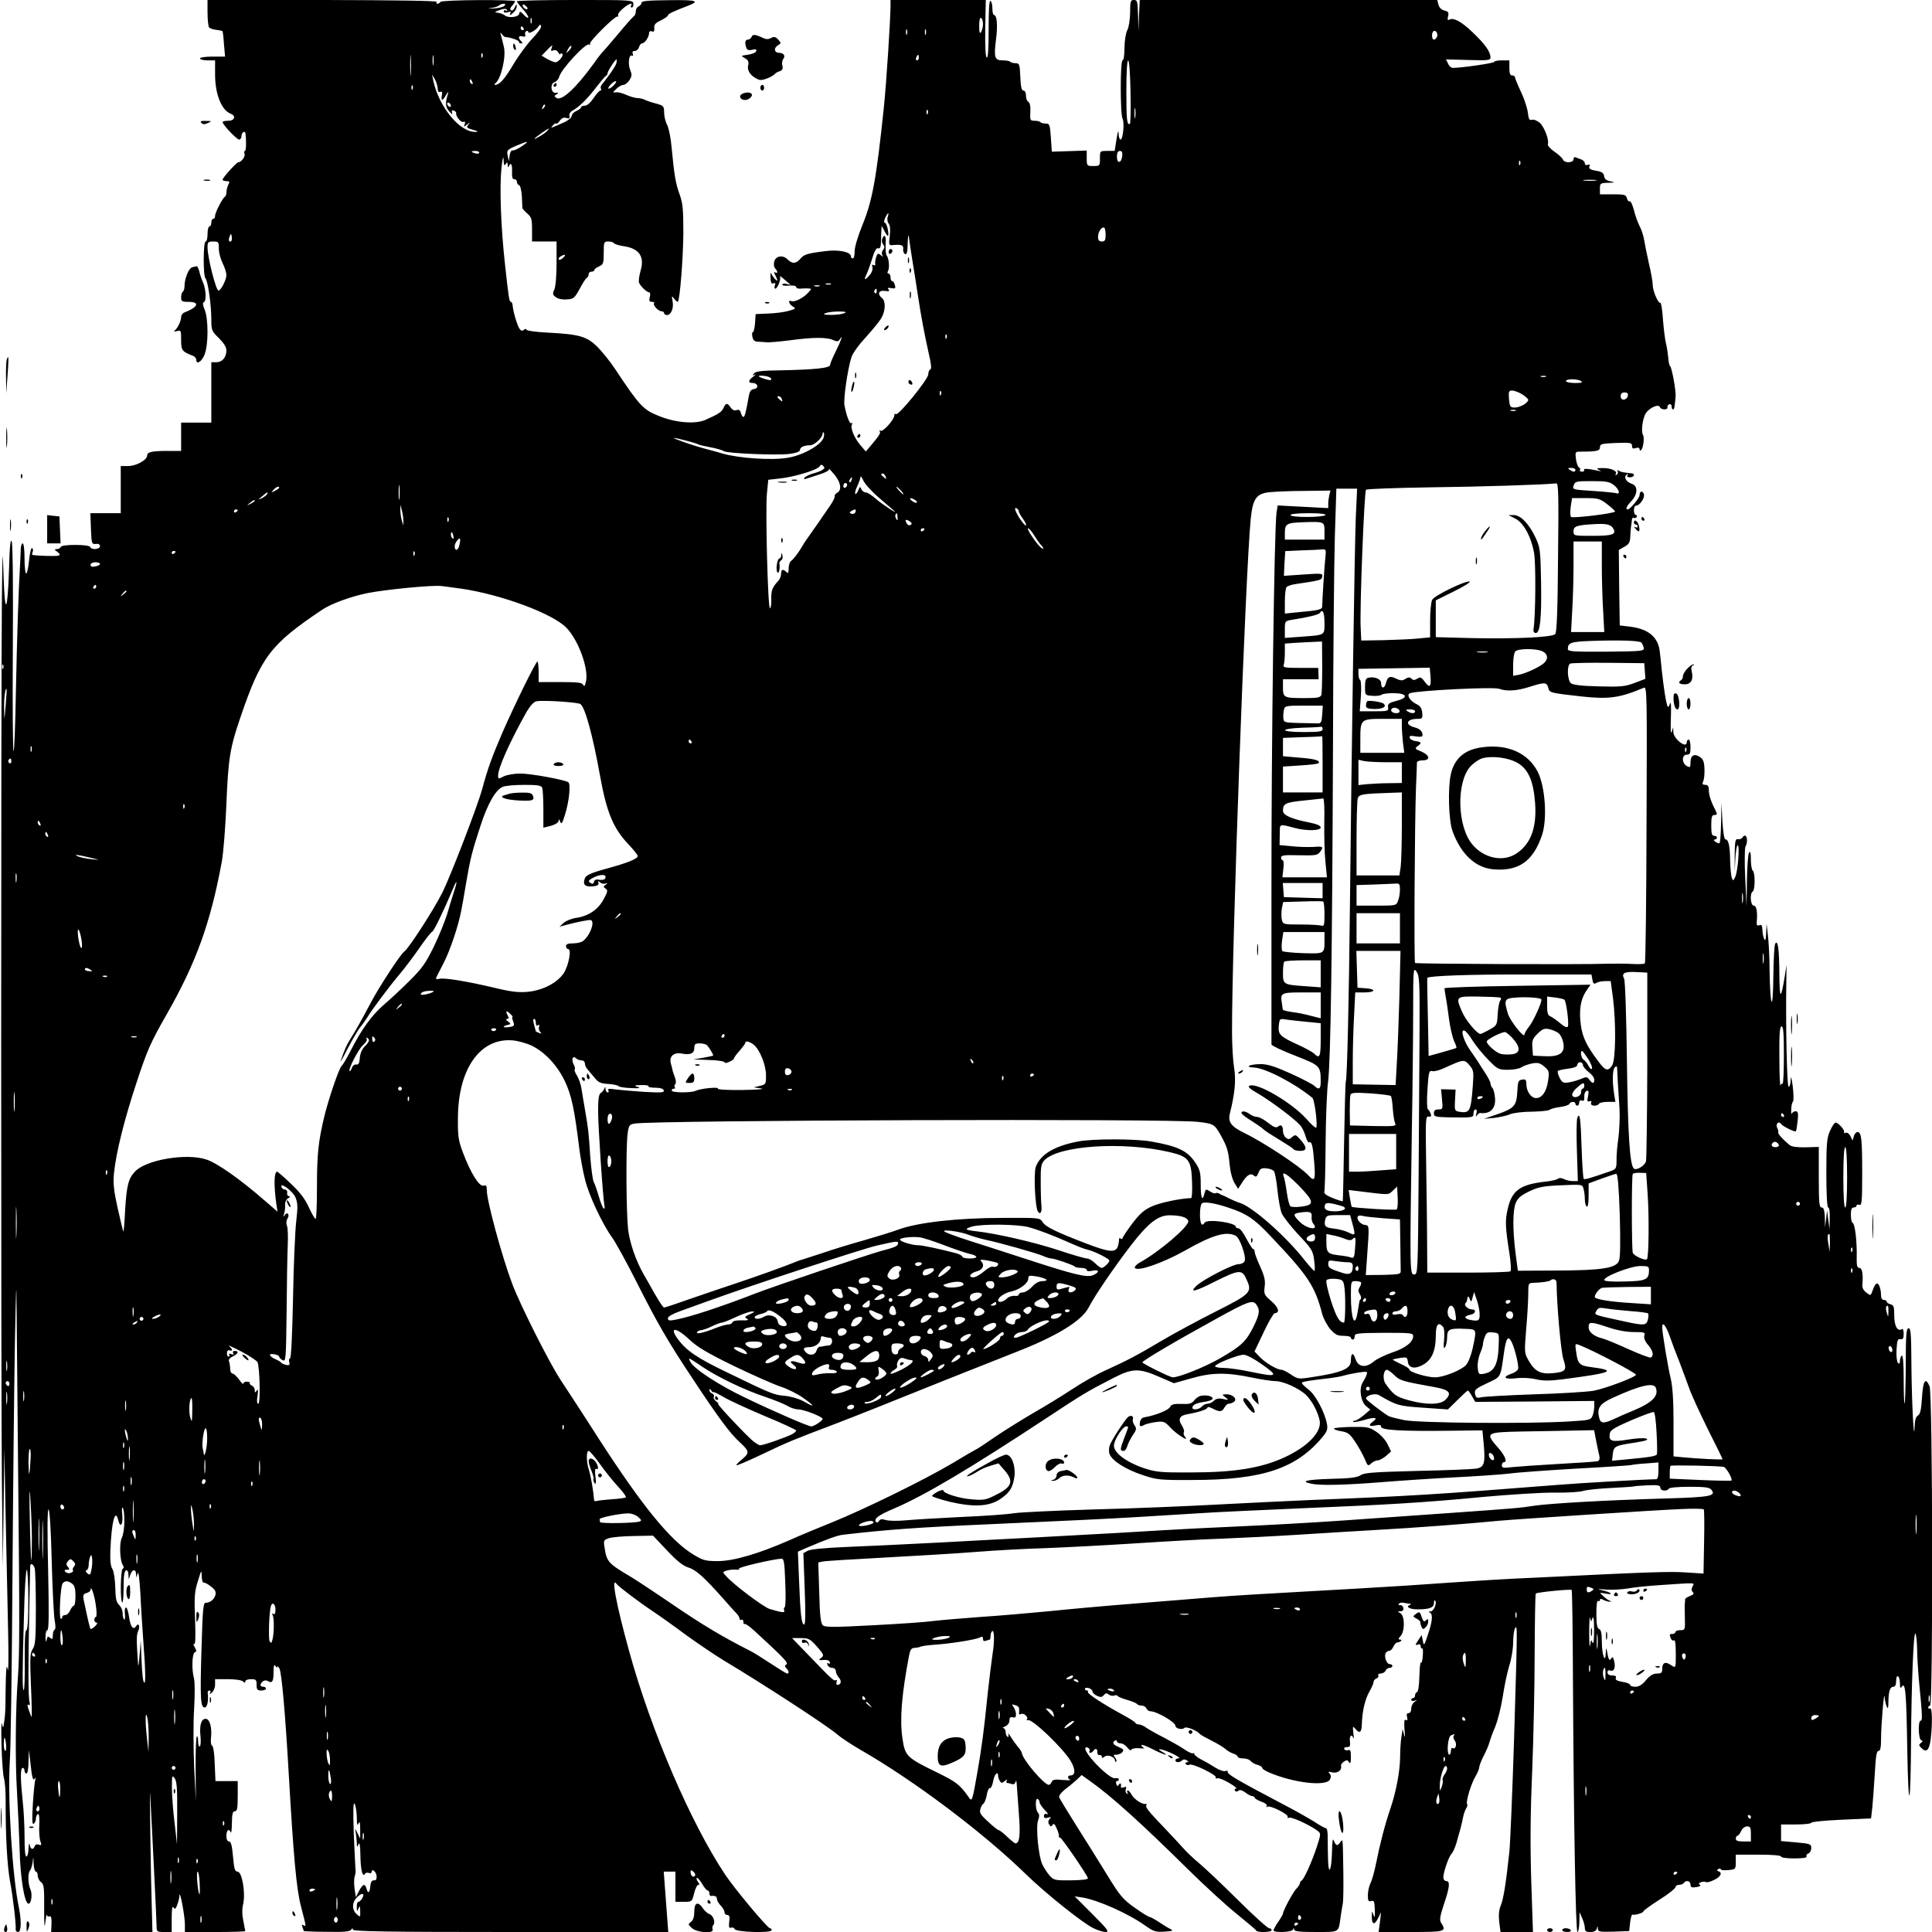 <?xml version="1.0" standalone="no"?>
<!DOCTYPE svg PUBLIC "-//W3C//DTD SVG 20010904//EN"
 "http://www.w3.org/TR/2001/REC-SVG-20010904/DTD/svg10.dtd">
<svg version="1.0" xmlns="http://www.w3.org/2000/svg"
 width="1024pt" height="1024pt" viewBox="0 0 1024 1024"
 preserveAspectRatio="xMidYMid meet">
<g transform="translate(0,1024) scale(0.1,-0.1)"
fill="#000000" stroke="none">
<path d="M1100 10173 c0 -38 4 -72 8 -78 4 -5 20 -11 37 -13 16 -2 32 -5 34
-7 2 -2 6 -33 8 -69 l6 -66 -67 0 c-37 0 -66 -4 -66 -10 0 -5 18 -10 40 -10
l40 0 0 -75 c0 -104 34 -189 83 -208 29 -11 21 -37 -13 -37 -16 0 -30 -3 -30
-7 0 -14 75 -93 88 -93 6 0 12 9 12 20 0 18 19 30 21 13 5 -39 4 -93 -3 -93
-4 0 -5 -7 -2 -15 6 -14 -17 -45 -33 -45 -9 0 -83 -82 -83 -92 0 -5 9 -8 20
-8 17 0 19 -3 10 -19 -5 -11 -10 -29 -10 -40 0 -10 -3 -21 -7 -23 -12 -5 -53
-84 -53 -102 0 -9 -4 -16 -10 -16 -5 0 -10 -9 -10 -20 0 -11 -4 -20 -10 -20
-5 0 -10 -18 -10 -40 0 -22 -4 -40 -10 -40 -13 0 -14 -182 -1 -195 13 -14 31
-141 31 -216 0 -59 2 -64 40 -101 27 -27 40 -48 40 -66 -1 -37 -22 -62 -54
-62 l-26 0 0 -160 0 -160 -80 0 -80 0 0 -75 0 -75 -74 0 c-81 0 -106 -6 -106
-24 0 -24 -58 -56 -100 -56 l-40 0 0 -125 0 -125 -80 0 -81 0 3 -82 c3 -79 4
-83 26 -81 14 2 22 -3 22 -12 0 -17 -46 -21 -52 -4 -5 14 -151 15 -156 0 -2
-6 -11 -11 -20 -11 -15 -1 -15 -3 2 -15 15 -12 16 -16 5 -20 -11 -4 -115 -1
-138 4 -2 1 -1 8 2 16 4 8 2 17 -3 20 -5 3 -12 -26 -16 -65 -3 -38 -11 -70
-15 -70 -5 0 -9 36 -9 80 0 47 -4 80 -10 80 -5 0 -10 -15 -10 -32 -1 -18 -2
-58 -4 -88 -7 -108 -16 -380 -22 -675 -3 -165 -8 -303 -12 -307 -4 -4 -6 239
-4 540 2 325 0 557 -6 572 -6 17 -11 -24 -14 -145 -8 -234 -22 -253 -29 -40
-5 159 -6 152 -9 -125 -5 -503 -5 -4190 0 -4670 l5 -455 4 315 4 315 7 -365
c4 -201 10 -473 13 -605 3 -132 2 -224 -2 -205 -6 28 -8 19 -10 -45 -1 -44 -2
-102 -2 -130 0 -27 -2 -70 -6 -95 -6 -43 -7 -43 -13 -15 -3 17 -4 -35 -2 -115
2 -80 8 -159 13 -175 5 -17 9 -68 9 -115 -1 -188 8 -349 23 -430 15 -79 33
-228 30 -257 0 -7 5 -13 13 -13 17 0 18 61 4 130 -35 167 -60 579 -48 775 5
66 11 500 14 965 3 465 9 1027 13 1250 6 313 8 354 9 180 1 -124 5 -556 9
-960 7 -679 7 -870 -2 -990 -13 -164 -15 -441 -5 -605 6 -104 12 -242 14 -305
3 -150 26 -290 47 -290 15 0 22 51 10 76 -13 30 -14 86 -2 100 5 5 11 25 14
44 4 33 4 33 5 -7 1 -24 7 -43 12 -43 6 0 10 -10 10 -21 0 -12 8 -28 18 -35
15 -11 17 -30 16 -141 0 -87 2 -110 6 -73 4 30 7 49 8 41 1 -7 8 -11 14 -8 9
3 12 -8 11 -39 l-2 -44 269 0 268 0 -3 113 c-6 181 -13 688 -9 617 9 -160 34
-672 34 -699 0 -29 2 -31 40 -31 l40 0 0 73 c0 48 3 67 10 57 7 -11 11 -9 19
13 6 16 12 38 12 50 2 35 28 -103 29 -150 l0 -43 160 0 c88 0 160 2 160 5 0 2
-5 26 -10 53 -7 32 -8 63 -1 91 13 59 -6 171 -30 171 -14 0 -18 14 -24 80 -5
58 -11 80 -21 80 -9 0 -14 11 -14 30 0 30 14 41 23 18 3 -7 6 15 6 50 1 48 4
62 16 62 12 0 15 16 15 80 l0 80 -59 0 -59 0 -4 92 c-1 52 -8 93 -13 95 -6 2
-9 19 -7 38 7 58 -6 105 -28 105 -24 0 -34 -35 -27 -96 2 -24 1 -47 -4 -50 -5
-3 -9 9 -9 27 0 18 -3 29 -7 25 -4 -4 -7 -82 -6 -174 l1 -167 -9 180 c-4 99
-5 239 0 310 4 72 4 143 -1 160 -13 47 -10 133 5 138 9 3 9 9 -1 27 -8 12 -9
19 -3 16 7 -4 8 39 5 131 -5 119 -3 147 15 203 18 60 20 62 20 27 1 -20 5 -36
9 -35 5 2 23 -7 39 -20 23 -17 29 -29 25 -45 -6 -24 -28 -42 -52 -42 -13 0
-16 -37 -22 -245 -8 -264 -5 -310 17 -310 14 0 21 37 16 78 -1 6 3 12 9 12 6
0 8 -6 4 -12 -5 -9 -2 -9 9 1 9 7 17 26 17 42 l0 29 68 0 c40 0 73 -5 80 -12
9 -9 12 -9 12 0 0 7 13 12 30 12 27 0 30 -3 30 -30 0 -25 4 -30 25 -30 14 0
25 5 25 10 0 6 -7 10 -15 10 -18 0 -19 14 -2 28 8 7 18 7 27 2 23 -14 30 -2
30 48 0 34 3 43 10 32 5 -8 10 -10 10 -5 0 6 5 2 11 -8 12 -20 32 -253 49
-552 26 -448 41 -618 66 -712 28 -108 28 -106 12 -97 -8 5 -9 2 -5 -10 4 -10
7 -19 7 -21 0 -1 55 -4 122 -4 90 -2 123 1 129 11 7 10 9 10 9 1 0 -10 174
-13 836 -13 l836 0 -6 80 c-3 44 -9 116 -12 160 l-6 80 31 0 31 0 0 -80 0 -80
44 0 c43 0 44 0 55 45 6 25 16 45 22 45 8 0 7 5 -1 15 -7 9 -10 18 -7 22 3 3
16 -11 28 -31 11 -20 25 -36 30 -36 5 0 9 -7 9 -15 0 -8 3 -14 8 -14 20 3 32
-2 32 -16 0 -8 9 -24 20 -35 11 -11 20 -27 20 -35 0 -8 7 -15 15 -15 11 0 14
-9 10 -36 -3 -28 -1 -35 10 -31 7 3 16 0 18 -7 7 -17 197 -23 197 -6 0 5 -4
10 -9 10 -13 0 -189 211 -238 285 -183 275 -393 765 -508 1182 -70 254 -97
400 -67 358 10 -14 117 -95 192 -145 36 -24 115 -80 175 -125 61 -44 151 -105
200 -135 214 -128 541 -341 602 -392 23 -20 80 -57 125 -83 281 -161 651 -439
878 -661 103 -100 299 -257 356 -284 22 -11 51 -20 64 -20 21 0 11 14 -70 95
l-94 94 40 -6 c83 -13 244 -85 334 -149 44 -31 55 -35 102 -32 42 3 49 5 33
13 -11 5 -39 22 -61 37 -23 15 -46 28 -51 28 -6 0 -41 22 -79 49 -62 44 -77
61 -148 177 -44 71 -117 189 -163 261 -46 73 -86 139 -89 147 -3 8 10 25 32
43 21 15 48 38 62 51 l25 24 46 -33 c109 -77 267 -219 517 -466 88 -87 205
-194 260 -238 54 -44 101 -83 102 -87 5 -12 82 -10 82 2 0 6 -6 10 -13 10 -8
0 -79 64 -158 142 -79 79 -173 168 -208 198 -36 30 -76 68 -90 85 -14 16 -56
61 -93 100 -94 98 -108 116 -102 127 3 4 2 8 -3 7 -17 -5 -61 24 -74 47 -7 13
-16 24 -21 24 -5 0 -6 -5 -2 -12 4 -7 3 -8 -4 -4 -6 4 -8 14 -5 23 5 12 2 15
-10 10 -9 -3 -16 -3 -16 1 3 18 -2 26 -10 14 -7 -11 -9 -11 -14 2 -4 9 -2 16
3 16 6 0 10 4 10 9 0 6 -9 8 -20 6 -31 -6 -175 143 -156 162 8 8 27 -8 21 -18
-4 -5 -2 -9 4 -9 5 0 13 5 16 10 10 16 23 12 21 -7 0 -10 5 -17 12 -15 6 1 12
-3 12 -9 0 -8 4 -8 14 0 17 14 56 -1 56 -21 0 -6 3 -8 6 -5 4 4 1 13 -6 22
-10 13 -9 15 8 15 11 0 25 6 31 14 9 11 5 16 -19 26 -31 13 -37 24 -20 35 6 3
10 1 10 -4 0 -6 9 -11 19 -11 11 0 27 -10 36 -22 10 -13 19 -18 21 -12 3 6 21
10 42 8 20 -2 31 -1 25 2 -7 3 -13 10 -13 15 0 4 26 -5 57 -21 58 -30 100 -42
53 -15 -41 23 0 16 55 -10 28 -13 42 -24 33 -24 -10 -1 -18 -5 -18 -11 0 -13
23 -13 36 0 6 6 15 6 24 0 11 -7 11 -10 2 -10 -7 0 -11 -4 -7 -10 3 -5 12 -7
20 -3 19 7 147 -56 139 -68 -3 -5 1 -7 8 -4 7 3 36 -9 63 -25 28 -16 44 -30
37 -30 -7 0 -10 -5 -7 -10 5 -7 11 -8 19 -1 8 6 19 3 36 -9 14 -11 31 -20 38
-20 6 0 12 -4 12 -8 0 -4 16 -14 35 -21 21 -7 33 -17 29 -23 -4 -7 -2 -8 4 -4
15 9 115 -42 107 -54 -3 -5 0 -7 8 -4 15 5 113 -41 151 -70 18 -14 17 -17 -4
-83 -26 -80 -70 -177 -82 -181 -4 -2 -8 -8 -8 -13 0 -6 -9 -20 -21 -32 -18
-20 -69 -115 -69 -130 0 -3 -11 -23 -25 -43 -14 -20 -25 -41 -25 -45 0 -14 98
-11 103 4 4 10 6 10 6 0 1 -10 31 -13 115 -13 127 0 120 -4 131 76 4 27 9 60
12 74 3 14 4 88 3 165 -3 190 -2 180 -16 161 -15 -22 -23 -20 -34 7 -6 16 -9
3 -10 -53 -2 -101 -18 -138 -21 -50 -1 36 -2 89 -2 117 1 29 -3 53 -9 53 -5 0
-33 15 -61 34 -29 18 -99 58 -157 88 -260 137 -305 164 -303 177 2 5 -4 8 -12
4 -9 -3 -32 5 -53 18 -20 13 -54 33 -75 43 -20 11 -37 24 -37 29 0 6 -3 8 -6
4 -4 -3 -25 6 -48 22 -22 15 -70 42 -106 61 -36 18 -77 41 -92 51 -14 11 -33
19 -41 19 -9 0 -17 4 -19 8 -1 5 -30 23 -63 41 -107 58 -194 115 -189 123 3 4
0 8 -5 8 -6 0 -11 4 -11 9 0 5 9 7 20 4 11 -3 20 -11 20 -18 0 -6 11 -17 24
-23 19 -9 27 -8 37 4 9 11 15 11 25 3 8 -6 20 -9 29 -6 8 4 17 2 19 -2 3 -5
26 -14 51 -21 25 -7 48 -17 51 -21 3 -5 14 -9 25 -9 11 0 22 -7 25 -15 4 -8
13 -15 21 -15 34 0 133 -58 133 -77 0 -15 36 -23 48 -11 9 9 67 -14 82 -33 3
-4 30 -19 60 -34 30 -15 64 -35 75 -45 11 -10 30 -21 43 -25 12 -3 22 -11 22
-16 0 -5 13 -9 29 -9 16 0 34 -6 40 -14 7 -8 23 -17 36 -20 14 -4 25 -11 25
-16 0 -5 15 -15 33 -23 131 -57 305 -77 326 -39 7 13 6 23 -2 32 -10 10 -7 11
14 6 28 -6 52 11 47 34 -2 6 5 17 15 23 14 10 20 9 27 -3 7 -11 10 -3 10 27 0
32 -3 41 -14 37 -8 -3 -17 -1 -21 5 -3 7 2 11 14 11 16 0 19 5 16 30 -4 30 9
42 18 18 3 -7 3 5 0 27 -4 36 -3 38 10 23 23 -29 34 -21 35 24 2 68 17 132 40
172 12 21 22 43 22 51 0 7 7 16 16 19 8 3 12 10 9 16 -3 5 3 10 13 10 11 0 22
7 26 15 3 8 12 15 21 15 8 0 15 5 15 10 0 6 -7 10 -15 10 -16 0 -31 43 -20 59
3 6 12 11 18 11 7 0 17 10 22 22 6 13 15 23 22 23 6 0 15 3 19 8 4 4 1 7 -6 7
-10 0 -9 5 3 18 24 26 23 107 0 121 -17 10 -17 10 0 11 12 0 17 6 15 18 -2 9
-10 16 -17 14 -7 -1 -10 2 -7 7 3 5 14 8 24 6 9 -2 24 -4 32 -5 11 -1 11 -3 2
-7 -24 -9 0 -23 41 -23 63 0 87 9 87 33 0 11 3 18 6 14 12 -12 -6 -57 -24 -58
-10 0 -12 -3 -4 -6 16 -6 15 -39 -4 -99 -26 -80 -27 -81 -33 -49 l-6 29 -19
-29 c-16 -24 -16 -27 -2 -22 10 4 16 1 16 -9 0 -8 3 -13 8 -11 4 3 5 -15 3
-40 -2 -25 -6 -41 -10 -35 -3 5 -7 -27 -8 -71 -1 -48 -6 -83 -12 -85 -6 -2
-11 -10 -11 -18 0 -8 -4 -14 -10 -14 -5 0 -10 -4 -10 -10 0 -5 8 -7 18 -4 16
5 16 5 0 -6 -10 -6 -18 -22 -18 -35 0 -15 -6 -25 -14 -25 -10 0 -12 -7 -8 -22
3 -14 2 -19 -7 -14 -8 5 -10 -8 -7 -51 4 -38 3 -48 -2 -28 l-8 30 -6 -40 c-4
-22 -7 -71 -7 -108 -1 -77 -22 -187 -52 -274 -28 -81 -57 -194 -75 -287 -9
-44 -22 -92 -30 -107 -8 -16 -14 -44 -14 -64 0 -30 3 -35 18 -31 15 5 17 -2
19 -47 1 -39 -1 -46 -7 -27 -8 24 -8 24 -9 -7 -1 -44 14 -49 33 -10 l16 32 -6
-52 -7 -53 172 0 c182 0 189 2 159 49 -9 14 -6 34 15 98 31 91 34 123 12 123
-8 0 -15 9 -15 20 0 28 30 113 44 125 6 6 17 30 25 55 7 25 16 59 21 75 5 17
11 46 15 65 4 19 12 40 17 47 5 7 7 16 4 21 -8 13 22 110 45 148 10 17 19 38
19 46 0 8 11 37 25 64 14 27 27 58 29 69 3 11 16 48 31 83 14 35 32 107 40
160 8 53 23 126 34 162 12 36 21 92 21 125 0 33 5 67 10 75 13 20 13 19 -5
-585 -9 -280 -20 -550 -25 -600 -18 -167 -31 -248 -45 -283 -10 -23 -13 -51
-9 -88 l7 -54 86 0 86 0 -9 267 c-6 192 -5 358 5 588 7 176 13 458 13 627 1
168 3 309 6 312 8 7 183 24 190 19 3 -3 6 -221 7 -486 4 -735 14 -1327 24
-1327 5 0 9 24 10 53 l1 52 13 -30 c8 -16 14 -40 15 -52 0 -19 6 -23 29 -23
20 0 31 6 34 17 4 17 5 17 6 0 1 -16 10 -17 84 -15 l82 3 5 45 c3 25 8 44 13
42 12 -4 57 9 57 17 0 4 38 32 85 62 47 29 85 60 85 66 0 7 9 13 19 13 11 0
23 5 26 10 10 17 35 11 35 -8 0 -15 6 -18 31 -14 19 3 26 8 19 12 -8 5 -7 9 5
14 9 3 21 4 26 1 5 -4 25 1 44 11 35 16 46 39 23 46 -9 3 -9 6 0 12 7 4 12 3
12 -1 0 -5 18 -7 40 -5 39 4 40 5 40 43 l0 39 120 0 c73 0 120 -4 120 -10 0
-6 30 -10 71 -10 44 0 68 4 64 10 -3 6 1 13 9 16 9 3 16 16 16 29 0 21 -5 23
-80 30 l-80 7 0 44 0 44 80 0 c44 0 80 4 80 9 0 5 71 12 159 16 l158 7 7 62
c3 33 9 114 13 178 5 89 9 118 20 118 9 0 13 17 13 63 0 76 16 264 19 222 1
-16 6 -39 11 -50 6 -15 9 -9 9 27 1 56 9 78 27 78 9 0 14 11 14 31 0 17 4 28
10 24 6 -3 10 -21 10 -38 0 -22 3 -28 9 -18 20 31 25 -27 30 -334 6 -346 18
-313 20 55 2 289 13 572 23 562 4 -4 8 -39 9 -78 0 -38 5 -116 10 -174 18
-182 19 -210 9 -210 -15 0 -12 -97 2 -103 10 -4 10 -8 -1 -15 -12 -9 -12 -13
3 -27 26 -27 42 -11 49 47 10 82 8 170 -3 163 -5 -3 -10 -1 -10 4 0 6 5 11 10
11 16 0 14 1658 -3 1693 -22 49 -34 31 -40 -60 -4 -64 -9 -88 -21 -95 -11 -6
-17 -25 -18 -56 -3 -108 -15 111 -17 311 -1 173 -3 207 -15 207 -12 0 -15 -32
-15 -197 -1 -108 -3 -198 -6 -201 -3 -3 -5 54 -5 127 0 86 -4 130 -10 126 -5
-3 -10 -16 -10 -28 0 -15 -3 -18 -11 -10 -5 5 -9 37 -7 69 3 50 6 59 21 56 13
-2 17 4 17 28 0 19 -4 29 -10 25 -23 -14 -40 17 -40 72 0 46 -3 56 -20 60 -11
3 -20 9 -20 14 0 5 -7 9 -15 9 -9 0 -15 9 -15 23 0 36 -12 68 -23 64 -6 -2
-15 -17 -21 -35 -11 -31 -11 -31 -34 -13 -15 11 -23 26 -21 42 5 55 -1 89 -16
89 -12 0 -15 12 -14 58 2 78 -9 176 -21 180 -6 2 -10 21 -10 43 0 28 4 39 15
39 8 0 15 4 15 10 0 5 7 7 15 4 13 -5 15 17 15 167 0 183 -4 219 -25 219 -7 0
-16 -10 -19 -22 l-7 -23 -11 23 c-7 13 -17 21 -25 18 -8 -3 -12 -2 -9 3 6 9
-30 51 -45 51 -5 0 -19 -19 -29 -43 -17 -36 -20 -66 -20 -224 0 -116 4 -183
10 -183 6 0 9 -25 8 -57 l-1 -58 -7 50 -6 50 -5 -45 -6 -45 -1 53 c-2 39 -6
52 -17 52 -13 0 -15 25 -15 161 l0 160 -69 -2 c-47 -1 -74 3 -86 12 -34 28
-65 62 -60 67 2 2 0 13 -5 23 -11 19 6 40 19 23 9 -14 73 -45 79 -40 3 3 7 28
10 56 4 40 2 50 -11 50 -8 0 -17 -6 -20 -12 -3 -7 -4 3 -3 22 0 19 5 38 9 41
4 3 4 39 -1 80 -6 46 -10 60 -11 37 0 -21 -5 -38 -11 -38 -9 0 -16 321 -12
570 l1 75 -9 -57 c-21 -130 -28 -128 -29 7 -1 139 -8 186 -22 163 -5 -7 -9
-87 -10 -178 -2 -194 -17 -162 -20 40 0 69 -5 152 -9 185 l-7 60 -2 -50 c-2
-38 -4 -45 -11 -30 -5 11 -9 33 -9 49 -1 21 -5 27 -16 22 -12 -4 -15 0 -14 17
5 54 -1 87 -16 87 -17 0 -22 65 -5 75 13 8 13 102 0 110 -5 3 -10 30 -10 58 0
37 -3 48 -10 37 -5 -8 -10 -76 -11 -150 l-2 -135 -7 150 c-4 83 -3 158 1 167
19 35 3 80 -16 48 -4 -6 -14 -9 -23 -8 -15 3 -17 -9 -18 -97 0 -88 0 -90 3
-17 2 45 8 82 13 82 12 0 1 -139 -13 -168 -10 -22 -12 -22 -18 -5 -4 10 -8 52
-9 93 -1 78 -9 112 -25 111 -6 -1 -13 43 -16 96 l-5 98 -2 -107 c-1 -60 -5
-108 -9 -108 -14 0 -39 20 -25 20 6 0 12 5 12 10 0 6 -7 10 -15 10 -12 0 -15
13 -15 55 0 42 3 55 15 55 17 0 18 4 6 28 -23 44 -34 79 -34 105 0 20 -5 27
-19 27 -14 0 -17 4 -11 18 5 9 8 39 7 65 -1 37 -6 52 -23 64 -30 21 -51 10
-51 -27 0 -28 -2 -30 -20 -20 -27 15 -27 60 0 60 17 0 20 7 20 40 0 22 -4 40
-10 40 -5 0 -10 -7 -10 -15 0 -35 -70 18 -71 55 l-1 25 -8 -25 c-5 -14 -6 17
-4 75 2 63 1 91 -5 75 -6 -18 -10 -21 -14 -10 -8 23 -18 86 -29 185 -5 50 -10
99 -12 110 -12 73 -64 113 -161 124 l-50 6 -3 200 -2 200 30 17 c25 14 30 24
31 58 1 22 3 45 4 50 1 6 3 19 4 31 0 11 5 18 10 14 5 -3 12 -1 16 5 3 5 1 10
-4 10 -6 0 -11 11 -11 25 0 14 5 25 11 25 20 0 47 40 42 60 -6 21 -23 18 -23
-5 0 -14 -50 -75 -62 -75 -15 0 -8 16 21 47 32 35 32 78 1 88 -30 10 -45 34
-30 48 10 9 11 9 6 0 -5 -9 0 -13 13 -13 22 0 30 19 9 21 -47 5 -57 7 -68 14
-8 5 -11 4 -6 -3 3 -6 1 -14 -5 -18 -8 -4 -9 -3 -5 4 10 16 -27 32 -71 31 -31
0 -35 -2 -18 -10 16 -7 13 -8 -10 -3 -52 11 -75 11 -69 3 3 -5 -2 -9 -11 -9
-9 0 -14 4 -11 9 4 5 1 11 -5 13 -5 2 -13 22 -16 44 -5 37 -3 40 18 40 92 0
109 4 109 23 0 18 9 20 85 23 77 3 85 1 85 -15 0 -14 5 -17 20 -12 13 4 20 2
20 -6 0 -8 3 -9 9 -4 11 12 18 66 9 80 -10 17 -3 79 12 109 16 32 71 58 78 38
5 -15 43 -16 40 -1 -2 6 3 14 10 16 6 3 12 -2 12 -11 0 -9 3 -16 8 -16 6 0 8
11 13 68 3 30 -20 155 -29 161 -4 3 -9 24 -10 46 -2 22 -7 56 -12 75 -5 19
-12 77 -16 127 -3 51 -10 91 -14 88 -10 -6 -40 62 -40 93 0 16 -9 68 -21 118
-11 49 -22 105 -25 124 -3 19 -13 51 -23 70 -10 19 -24 58 -31 87 -8 29 -18
50 -22 46 -5 -3 -12 4 -15 16 -5 19 -13 21 -74 21 l-69 0 0 30 c0 28 2 30 43
31 38 1 39 2 12 8 -21 4 -31 13 -33 28 -2 16 -12 23 -43 28 -30 5 -39 11 -35
22 4 11 2 13 -9 9 -9 -3 -15 0 -15 8 0 8 -8 16 -17 20 -10 3 -24 9 -31 12 -7
3 -12 -1 -12 -10 0 -20 -48 -22 -56 -2 -3 8 -23 27 -45 42 -22 15 -38 33 -35
40 8 21 -19 92 -43 113 -14 12 -32 19 -41 16 -14 -4 -18 3 -22 38 -3 24 -19
74 -37 111 -17 36 -31 71 -31 76 0 6 -7 10 -15 10 -11 0 -15 11 -15 40 l0 40
-40 0 c-22 0 -40 -4 -40 -8 0 -7 -175 -32 -220 -32 -8 0 -20 10 -25 23 l-11
22 118 -3 c104 -3 118 -2 118 13 0 30 -28 70 -93 132 -62 60 -104 82 -127 68
-7 -4 -9 1 -5 18 5 20 2 26 -19 31 -16 4 -28 16 -32 31 l-6 25 -789 0 -788 0
-4 -82 -3 -83 -2 83 c-2 75 -4 82 -22 82 -18 0 -20 -7 -20 -67 -1 -40 -7 -78
-15 -93 -8 -15 -14 -53 -15 -92 0 -39 -4 -68 -10 -68 -13 0 -13 -285 0 -310
11 -21 2 -110 -11 -110 -5 0 -10 15 -10 33 -1 20 -5 9 -11 -30 l-10 -63 -39 0
c-39 0 -39 0 -39 -40 0 -39 -1 -40 -35 -40 -34 0 -35 1 -35 41 l0 41 -92 -3
-93 -3 -5 74 c-5 69 -7 75 -27 75 -11 0 -25 3 -29 8 -4 4 -18 7 -31 7 -23 0
-24 3 -22 46 2 29 -2 48 -10 54 -8 4 -13 19 -13 34 0 15 -6 26 -14 26 -9 0
-14 20 -16 73 -3 66 -5 72 -25 72 -11 0 -25 3 -29 8 -4 4 -22 7 -40 7 -42 0
-47 15 -35 110 10 76 5 130 -10 130 -5 0 -9 15 -9 34 0 19 -4 38 -10 41 -7 4
-10 -48 -10 -150 0 -104 -3 -154 -10 -150 -7 4 -9 62 -8 156 l3 149 -252 0
-253 0 0 -32 c-1 -85 -22 -408 -35 -534 -40 -385 -62 -502 -116 -632 -22 -55
-39 -111 -39 -133 0 -22 -4 -39 -10 -39 -5 0 -10 5 -10 11 0 24 -63 37 -135
28 -102 -13 -113 -17 -136 -44 -22 -24 -41 -24 -67 2 -24 23 -61 16 -68 -13
-4 -14 -2 -30 5 -37 14 -14 14 -30 0 -21 -8 5 -8 1 0 -14 6 -11 11 -24 11 -27
0 -10 -26 19 -32 35 -3 8 -5 -1 -4 -21 1 -27 5 -35 15 -31 10 4 13 1 8 -11 -3
-9 -3 -17 2 -17 12 0 32 50 25 63 -4 7 6 1 22 -13 16 -14 31 -27 34 -29 3 -2
-5 0 -17 3 -12 4 -24 3 -27 -2 -3 -5 12 -8 34 -6 23 2 40 -1 40 -7 0 -6 10
-10 23 -9 12 1 31 2 41 1 19 -1 19 -1 0 -22 -25 -28 -72 -52 -90 -45 -20 8
-12 -17 10 -30 16 -9 13 -12 -25 -22 -24 -7 -73 -13 -109 -14 l-65 -3 -3 -47
c-2 -27 -7 -48 -11 -48 -5 0 -6 -11 -3 -25 3 -17 11 -25 26 -26 11 0 32 -2 46
-3 13 -2 69 3 125 10 125 17 197 17 230 2 22 -10 28 -9 36 3 20 32 7 -7 -21
-63 -16 -32 -30 -65 -30 -72 0 -17 -79 -25 -263 -29 -98 -1 -131 -5 -140 -16
-10 -12 -9 -13 3 -7 8 4 5 -1 -7 -10 -28 -20 -29 -34 -4 -34 28 0 35 -28 8
-32 -17 -2 -24 -12 -29 -43 -15 -85 -21 -105 -28 -105 -4 0 -10 10 -13 21 -4
15 -11 20 -23 15 -11 -4 -22 1 -31 14 -18 26 -26 25 -38 -2 -10 -22 -25 -32
-97 -64 -54 -23 -155 -15 -243 20 -86 34 -104 53 -236 252 -26 39 -68 91 -94
117 -56 54 -93 65 -262 74 -62 3 -113 10 -113 16 0 5 -5 5 -13 -1 -9 -8 -16
-6 -25 8 -12 20 -33 91 -35 123 -1 9 -5 17 -9 17 -9 0 -12 22 -32 205 -21 190
-29 402 -18 505 5 49 10 68 11 45 1 -30 4 -36 11 -25 8 12 10 12 11 -5 0 -11
3 -14 6 -7 10 25 19 11 17 -28 -1 -29 2 -40 12 -40 8 0 14 -6 14 -14 0 -8 5
-16 12 -18 6 -2 12 -28 14 -59 1 -29 3 -57 3 -62 1 -4 12 -17 26 -29 22 -19
25 -30 25 -85 l0 -63 65 0 65 0 0 -115 c0 -66 -5 -125 -12 -140 -10 -22 -9
-28 8 -40 11 -9 35 -14 58 -12 36 2 41 6 69 57 16 30 33 57 38 58 5 2 9 10 9
18 0 8 7 14 15 14 8 0 15 4 15 8 0 5 11 14 25 20 23 10 25 17 25 72 0 57 1 60
24 60 14 0 27 -4 30 -9 3 -5 26 -12 52 -16 82 -12 112 -55 89 -131 -7 -25 -11
-53 -8 -62 7 -19 42 -52 55 -52 4 0 6 -11 2 -25 -5 -20 -2 -25 12 -25 9 0 14
-3 11 -7 -9 -9 22 -43 40 -43 7 0 13 -4 13 -10 0 -5 7 -10 15 -10 22 0 37 37
30 73 -6 30 -5 31 9 13 9 -11 17 -18 19 -15 11 12 28 233 29 364 0 127 -3 158
-20 205 -21 58 -28 100 -42 246 -4 50 -15 105 -24 122 -9 17 -16 47 -16 66 0
33 -3 36 -42 47 -24 6 -51 15 -60 20 -10 5 -27 9 -38 9 -11 0 -37 7 -58 16
-20 10 -46 16 -57 15 -19 -3 -19 -2 2 18 12 12 29 21 37 21 9 0 23 11 32 25
14 21 14 30 4 55 -13 32 -6 85 10 75 6 -3 7 1 4 9 -4 11 0 16 11 16 9 0 19 9
22 20 3 11 10 20 16 20 14 0 36 32 37 52 0 11 5 15 15 12 11 -5 14 0 13 17 -2
18 5 27 35 41 20 10 37 22 37 26 0 8 29 22 108 52 64 25 44 31 -102 29 -112
-1 -146 -4 -146 -14 0 -7 -7 -15 -15 -19 -8 -3 -15 -14 -15 -25 0 -11 -4 -22
-9 -26 -6 -3 -45 -47 -87 -98 -43 -51 -80 -94 -84 -97 -3 -3 -23 -28 -43 -57
-96 -132 -170 -200 -198 -182 -12 8 -12 11 1 19 13 9 12 10 -4 8 -26 -4 -32
49 -6 57 10 3 21 16 24 28 10 40 141 181 158 171 6 -4 8 -3 5 3 -7 11 132 149
145 145 5 -1 7 2 4 7 -3 5 8 21 25 35 30 26 56 35 44 16 -3 -5 -2 -10 4 -10 5
0 9 9 8 20 -1 20 -8 20 -309 20 -169 0 -308 -3 -308 -7 0 -5 14 -22 30 -40 17
-18 30 -38 30 -44 0 -7 -10 -2 -22 11 -20 21 -23 22 -26 7 -4 -19 -60 -24 -77
-8 -6 5 -21 11 -34 13 -22 3 -22 4 8 15 22 8 33 8 38 1 3 -7 1 -8 -5 -4 -7 4
-12 2 -12 -4 0 -7 8 -9 21 -5 15 5 19 4 15 -4 -10 -16 0 -13 18 5 9 8 16 23
15 32 0 12 -3 10 -10 -6 -5 -13 -14 -20 -20 -17 -7 5 -5 13 5 24 9 10 16 20
16 24 0 10 -388 8 -395 -3 -3 -5 -11 -10 -16 -10 -6 0 -8 4 -4 10 3 6 -219 9
-605 10 l-610 0 0 -67z m1573 36 c-7 -7 -33 -13 -60 -14 -27 -1 -32 0 -13 2
19 2 39 9 45 14 5 5 16 9 24 9 11 0 12 -3 4 -11z m123 -16 c-7 -7 -26 7 -26
19 0 6 6 6 15 -2 9 -7 13 -15 11 -17z m21 -75 c-3 -7 -5 -2 -5 12 0 14 2 19 5
13 2 -7 2 -19 0 -25z m2393 -6 c0 -15 -5 -34 -10 -42 -7 -11 -10 -2 -10 33 0
30 4 46 10 42 6 -3 10 -18 10 -33z m-2388 -76 c-27 -28 -73 -90 -102 -139 -47
-79 -73 -107 -97 -107 -4 0 -3 4 2 8 30 22 58 139 46 192 -4 19 -11 46 -15 60
-6 19 -5 21 3 10 6 -8 14 -15 18 -16 28 -2 73 -17 73 -25 0 -5 5 -9 12 -9 9 0
9 3 0 12 -18 18 -14 31 7 25 13 -3 18 0 15 8 -3 7 -1 16 5 20 6 3 11 1 11 -4
0 -14 41 8 54 29 8 11 10 12 14 1 2 -7 -18 -36 -46 -65z m-47 54 c3 -5 1 -10
-4 -10 -6 0 -11 5 -11 10 0 6 2 10 4 10 3 0 8 -4 11 -10z m2032 -32 c-3 -7 -5
-2 -5 12 0 14 2 19 5 13 2 -7 2 -19 0 -25z m100 0 c-3 -7 -5 -2 -5 12 0 14 2
19 5 13 2 -7 2 -19 0 -25z m2710 -12 c-4 -9 -11 -16 -17 -16 -11 0 -14 33 -3
44 11 10 26 -11 20 -28z m-4694 -63 c-5 -12 -2 -15 10 -10 10 4 20 0 26 -11 6
-9 11 -13 11 -9 0 5 4 6 10 2 11 -7 -19 -45 -36 -45 -7 0 -26 8 -43 17 l-30
18 26 27 c31 32 35 34 26 11z m93 -11 c-18 -16 -18 -16 -6 6 6 13 14 21 18 18
3 -4 -2 -14 -12 -24z m-839 -125 c-2 -23 -3 -1 -3 48 0 50 1 68 3 42 2 -26 2
-67 0 -90z m120 51 c-2 -13 -4 -3 -4 22 0 25 2 35 4 23 2 -13 2 -33 0 -45z
m260 40 c-3 -8 -6 -5 -6 6 -1 11 2 17 5 13 3 -3 4 -12 1 -19z m2313 -3 c0 -8
-4 -15 -10 -15 -5 0 -7 7 -4 15 4 8 8 15 10 15 2 0 4 -7 4 -15z m-1604 -33
c-6 -17 -40 -66 -76 -110 -6 -7 -8 -17 -5 -22 3 -6 2 -10 -3 -10 -5 0 -21 -18
-36 -40 -16 -24 -34 -40 -46 -40 -11 0 -20 -4 -20 -8 0 -5 -11 -14 -25 -20
-14 -6 -25 -18 -25 -27 0 -8 -17 -22 -37 -32 -79 -35 -77 -35 -63 -18 7 9 15
13 18 10 3 -3 12 4 19 15 10 14 21 19 34 15 16 -5 20 -3 17 11 -2 10 6 23 17
28 34 19 76 59 123 121 26 33 50 62 54 63 4 2 8 8 8 13 0 12 44 79 48 74 2 -2
1 -12 -2 -23z m2726 -148 c2 -91 0 -168 -3 -170 -16 -9 -19 21 -19 173 0 218
18 216 22 -3z m-3672 17 c0 -15 5 -21 13 -18 10 4 13 -2 9 -19 -6 -32 4 -30
23 4 9 15 13 18 10 7 -16 -50 -15 -71 6 -95 13 -16 19 -19 15 -8 -3 12 -1 15
9 12 8 -3 14 -9 13 -12 -5 -16 25 -53 37 -48 10 3 12 0 8 -12 -6 -15 -5 -16
13 -2 17 14 18 14 6 -1 -11 -15 -8 -18 25 -27 26 -7 31 -10 15 -11 -84 -4
-196 132 -226 274 l-6 30 15 -25 c8 -14 14 -36 15 -49z m184 33 c3 -8 2 -12
-4 -9 -6 3 -10 10 -10 16 0 14 7 11 14 -7z m751 -14 c-10 -11 -23 -20 -28 -20
-6 0 -2 9 8 20 10 11 23 20 28 20 6 0 2 -9 -8 -20z m-1068 -22 c-3 -8 -6 -5
-6 6 -1 11 2 17 5 13 3 -3 4 -12 1 -19z m203 -89 c0 -6 -4 -7 -10 -4 -5 3 -10
11 -10 16 0 6 5 7 10 4 6 -3 10 -11 10 -16z m491 -12 c-10 -9 -11 -8 -5 6 3
10 9 15 12 12 3 -3 0 -11 -7 -18z m3136 -49 c-2 -13 -4 -3 -4 22 0 25 2 35 4
23 2 -13 2 -33 0 -45z m-1100 20 c-3 -8 -6 -5 -6 6 -1 11 2 17 5 13 3 -3 4
-12 1 -19z m-2015 -90 c-6 -7 -25 -22 -44 -32 -39 -23 -32 -13 14 20 38 26 45
29 30 12z m-136 -83 c-20 -14 -42 -24 -49 -22 -7 1 -14 -11 -16 -28 l-4 -30
-6 30 c-6 28 -4 31 44 52 67 28 75 28 31 -2z m-226 -34 c0 -5 -9 -7 -20 -4
-11 3 -20 7 -20 9 0 2 9 4 20 4 11 0 20 -4 20 -9z m3408 -18 c-4 -39 -28 -42
-28 -4 0 21 5 31 16 31 11 0 14 -8 12 -27z m2109 -45 c-3 -8 -6 -5 -6 6 -1 11
2 17 5 13 3 -3 4 -12 1 -19z m401 -85 c-15 -2 -42 -2 -60 0 -18 2 -6 4 27 4
33 0 48 -2 33 -4z m-3753 -193 c-4 -12 -1 -27 5 -35 8 -10 10 -32 6 -65 -6
-48 -5 -51 16 -49 47 4 58 0 55 -22 -1 -12 4 -24 11 -26 9 -3 12 13 13 59 1
35 4 50 6 33 2 -16 10 -70 18 -120 8 -49 22 -135 30 -190 17 -111 34 -203 59
-315 12 -50 14 -76 7 -78 -6 -2 -11 -14 -11 -26 0 -26 -157 -219 -171 -211 -5
4 -9 0 -9 -7 0 -22 -60 -89 -73 -81 -7 3 -9 3 -5 -2 8 -8 -1 -23 -45 -75 l-28
-33 -29 34 c-33 39 -55 93 -44 110 4 7 3 9 -3 6 -9 -6 -25 33 -37 94 -7 30 17
194 36 253 7 24 40 69 80 112 36 40 74 86 82 103 20 38 20 85 1 101 -27 22
-18 43 15 38 22 -3 27 -1 20 7 -8 9 -4 11 14 8 21 -4 24 -2 19 16 -3 12 -9 21
-14 21 -5 0 -9 9 -9 20 0 11 -5 20 -11 20 -5 0 -7 5 -3 12 10 16 6 68 -6 83
-5 6 -7 32 -6 58 4 46 -6 62 -18 31 -4 -9 -1 -23 5 -30 9 -11 8 -18 -1 -29 -6
-8 -8 -20 -4 -27 6 -11 5 -11 -8 0 -14 11 -17 10 -24 -10 -4 -13 -7 -29 -5
-37 1 -8 -2 -10 -9 -6 -8 5 -10 1 -6 -11 3 -11 -3 -29 -14 -41 -23 -28 -34
-30 -20 -3 6 11 20 49 31 84 13 45 24 64 33 60 9 -3 14 5 15 25 0 17 2 45 2
63 l2 31 14 -26 c7 -15 16 -27 18 -27 10 0 -3 64 -13 68 -8 2 -8 10 0 28 14
29 22 32 13 4z m1155 -96 c0 -27 -4 -34 -20 -34 -15 0 -20 7 -20 25 0 27 20
56 33 48 4 -2 7 -20 7 -39z m-4634 -31 c-11 -11 -17 4 -9 23 7 18 8 18 11 1 2
-10 1 -21 -2 -24z m-66 -41 c0 -21 9 -55 20 -77 11 -22 20 -50 20 -63 0 -25
-29 -82 -42 -82 -13 0 -57 171 -58 228 0 29 3 32 30 32 28 0 30 -2 30 -38z
m1825 -48 c-9 -9 -19 -13 -23 -10 -3 4 0 11 8 16 24 15 33 11 15 -6z m1418
-141 c-7 -2 -19 -2 -25 0 -7 3 -2 5 12 5 14 0 19 -2 13 -5z m-60 -10 c-7 -2
-19 -2 -25 0 -7 3 -2 5 12 5 14 0 19 -2 13 -5z m304 -28 c0 -8 -4 -12 -9 -9
-5 3 -6 10 -3 15 9 13 12 11 12 -6z m-172 -115 c-11 -5 -42 -9 -70 -9 -37 0
-45 3 -30 9 11 5 43 9 70 9 37 0 45 -3 30 -9z m542 -132 c-3 -8 -6 -5 -6 6 -1
11 2 17 5 13 3 -3 4 -12 1 -19z m-930 -215 c3 -9 -4 -10 -28 -3 -45 13 -50 22
-10 18 19 -2 36 -8 38 -15z m4106 10 c-7 -2 -19 -2 -25 0 -7 3 -2 5 12 5 14 0
19 -2 13 -5z m187 -23 c11 -7 2 -10 -32 -10 -27 0 -48 5 -48 10 0 13 60 13 80
0z m-3393 -72 c-3 -8 -6 -5 -6 6 -1 11 2 17 5 13 3 -3 4 -12 1 -19z m3081 2
c17 -11 32 -24 32 -29 0 -16 -43 -41 -71 -41 -25 0 -27 4 -31 45 -3 40 -1 45
17 45 11 0 35 -9 53 -20z m560 -7 c-5 -26 -38 -29 -38 -4 0 15 6 21 21 21 14
0 19 -5 17 -17z m-4484 -19 c5 -14 4 -15 -9 -4 -17 14 -19 20 -6 20 5 0 12 -7
15 -16z m3889 -61 c-7 -2 -19 -2 -25 0 -7 3 -2 5 12 5 14 0 19 -2 13 -5z
m-3668 -143 c-12 -38 -109 -93 -188 -106 -84 -15 -260 -3 -347 22 -30 9 -77
22 -105 29 -56 15 -164 53 -153 54 10 1 117 -27 128 -34 5 -3 35 -10 67 -16
32 -6 63 -15 69 -20 15 -12 277 -23 347 -15 37 5 57 12 57 21 0 15 22 25 54
25 23 0 66 41 66 62 0 6 3 9 6 5 3 -3 3 -15 -1 -27z m-5 -170 c-8 -6 -32 -15
-52 -20 -20 -6 -40 -16 -44 -22 -5 -7 -2 -9 7 -6 8 3 40 13 71 23 35 11 55 22
52 29 -3 6 8 -5 24 -24 38 -43 46 -87 20 -101 -10 -6 -16 -14 -14 -18 3 -4 -8
-28 -25 -52 -35 -51 -92 -134 -116 -167 -9 -13 -22 -31 -27 -41 -23 -40 -51
-76 -63 -84 -7 -4 -13 -22 -13 -39 0 -25 -3 -29 -12 -20 -18 18 -28 15 -28 -9
0 -11 -6 -27 -12 -34 -37 -41 -41 -53 -40 -107 1 -21 -3 -40 -7 -42 -11 -7
-25 521 -16 610 l7 71 62 7 c76 8 198 45 210 64 6 10 11 11 19 3 9 -9 8 -14
-3 -21z m3990 0 c0 -13 -11 -13 -30 0 -12 8 -11 10 8 10 12 0 22 -4 22 -10z
m-3656 -36 c5 -14 4 -15 -9 -4 -17 14 -19 20 -6 20 5 0 12 -7 15 -16z m-32
-115 c40 -34 75 -64 78 -67 23 -22 -64 35 -95 62 -22 20 -47 36 -56 36 -9 0
-20 8 -24 18 -6 15 -8 14 -16 -7 -5 -13 -12 -21 -16 -18 -3 4 2 22 11 41 9 19
16 40 17 48 0 7 7 -1 15 -19 7 -17 46 -60 86 -94z m-149 96 c-3 -9 -8 -14 -10
-11 -3 3 -2 9 2 15 9 16 15 13 8 -4z m-2396 -97 c-2 -18 -4 -4 -4 32 0 36 2
50 4 33 2 -18 2 -48 0 -65z m6437 71 c27 -21 36 -52 13 -43 -7 2 -63 8 -124
12 -109 7 -110 7 -102 30 8 21 14 22 97 22 75 0 93 -3 116 -21z m-4064 2 c0
-6 -4 -13 -10 -16 -5 -3 -10 1 -10 9 0 9 5 16 10 16 6 0 10 -4 10 -9z m3768
-386 c-2 -289 -7 -398 -15 -406 -17 -17 -217 -26 -445 -21 l-188 5 0 97 0 98
97 48 c54 27 91 50 82 52 -24 4 -186 -74 -198 -97 -6 -11 -11 -60 -11 -110 l0
-89 -62 -6 c-35 -4 -117 -7 -183 -9 l-120 -2 -3 65 c-6 100 19 724 28 734 5 5
156 10 337 13 269 3 608 14 672 21 11 2 13 -63 9 -393z m-6778 370 c0 -2 -10
-10 -22 -16 -21 -11 -22 -11 -9 4 13 16 31 23 31 12z m3295 -15 c10 -11 16
-20 13 -20 -3 0 -13 9 -23 20 -10 11 -16 20 -13 20 3 0 13 -9 23 -20z m2411
-142 c-6 -149 -22 -1206 -31 -2053 -5 -493 -15 -927 -22 -938 -2 -4 -6 -148
-9 -319 -3 -172 -6 -313 -7 -315 -2 -1 -25 6 -53 17 -31 12 -47 24 -45 32 3 7
6 123 7 258 1 135 7 282 13 326 14 109 22 697 26 1759 1 484 6 994 10 1133 l8
252 55 0 55 0 -7 -152z m-140 120 c-3 -13 -6 -34 -6 -47 l0 -24 -134 7 -134 7
-6 -38 c-12 -75 -28 -1244 -27 -2018 0 -434 0 -795 0 -801 1 -6 57 -33 125
-59 135 -53 136 -54 136 -141 0 -37 -10 -42 -34 -19 -8 8 -65 38 -125 65 -84
38 -123 50 -158 50 -58 0 -91 -16 -38 -18 61 -2 218 -84 311 -161 12 -10 29
-149 20 -158 -3 -3 -27 18 -52 47 -78 86 -258 192 -300 176 -13 -5 -2 -16 47
-44 68 -40 193 -134 221 -167 10 -11 22 -37 28 -58 6 -21 15 -35 19 -32 14 8
20 -20 27 -111 7 -89 2 -100 -32 -63 -41 45 -234 173 -337 223 -72 35 -90 59
-78 106 26 104 33 176 22 240 -6 36 -11 121 -11 190 -1 460 71 2431 99 2719
11 107 29 134 97 142 27 3 111 7 188 7 l138 2 -6 -22z m-5631 2 c-3 -5 -16
-15 -28 -21 -21 -10 -21 -9 2 10 25 23 36 27 26 11z m3435 -30 c8 -5 12 -11 9
-14 -3 -3 -14 1 -25 9 -21 16 -8 20 16 5z m3668 -22 c23 -18 42 -35 42 -39 0
-10 -224 -37 -233 -29 -5 4 -5 28 -2 54 l7 46 72 0 c66 0 76 -3 114 -32z
m-7168 17 c0 -2 -10 -9 -22 -15 -22 -11 -22 -10 -4 4 21 17 26 19 26 11z m788
-105 l0 -25 -8 25 c-4 14 -8 39 -8 55 l0 30 8 -30 c4 -16 8 -41 8 -55z m3262
49 c0 -5 10 -23 22 -39 12 -16 19 -32 16 -35 -3 -3 -17 13 -32 35 -26 40 -34
66 -16 55 6 -3 10 -11 10 -16z m-4140 7 c0 -3 -4 -8 -10 -11 -5 -3 -10 -1 -10
4 0 6 5 11 10 11 6 0 10 -2 10 -4z m3274 -10 c-3 -8 -12 -12 -21 -9 -12 5 -12
7 -1 14 20 13 28 11 22 -5z m223 -28 c2 -17 0 -19 -7 -8 -5 8 -6 18 -4 22 8
12 10 10 11 -14z m2268 12 c-3 -5 -46 -10 -96 -10 -53 0 -89 4 -89 10 0 6 39
10 96 10 61 0 93 -4 89 -10z m-4648 -32 c-3 -8 -6 -5 -6 6 -1 11 2 17 5 13 3
-3 4 -12 1 -19z m2450 -20 c-6 -4 -15 -2 -19 5 -14 21 -9 28 12 15 13 -9 16
-14 7 -20z m2193 -34 l0 -44 -105 0 -105 0 0 33 c0 51 9 56 95 59 114 4 115 4
115 -48z m1531 14 c17 -31 -4 -38 -113 -38 -97 0 -98 0 -98 25 0 26 18 32 110
37 65 4 89 -2 101 -24z m-3651 -2 c0 -3 -4 -8 -10 -11 -5 -3 -10 -1 -10 4 0 6
5 11 10 11 6 0 10 -2 10 -4z m581 -33 c13 -21 29 -44 36 -51 17 -17 17 -28 0
-14 -23 19 -79 102 -68 102 5 0 20 -17 32 -37z m-3078 -3 c3 -11 1 -18 -4 -14
-5 3 -9 12 -9 20 0 20 7 17 13 -6z m32 -49 c-7 -31 -25 -34 -25 -5 0 15 22 45
28 39 2 -2 1 -17 -3 -34z m6055 -108 c0 -71 3 -179 7 -240 l6 -113 -88 0 -88
0 6 113 c4 61 7 169 7 240 l0 127 75 0 75 0 0 -127z m-1465 45 c-6 -54 -17
-237 -17 -260 1 -19 -15 -23 -130 -33 l-68 -7 0 64 c0 35 4 68 8 75 4 6 25 14
47 17 135 20 140 21 143 40 4 17 -2 18 -100 11 l-103 -7 3 66 4 65 86 4 c48 1
97 4 109 5 21 2 22 -1 18 -40z m-6095 28 c0 -3 -4 -8 -10 -11 -5 -3 -10 -1
-10 4 0 6 5 11 10 11 6 0 10 -2 10 -4z m1267 -18 c-3 -8 -6 -5 -6 6 -1 11 2
17 5 13 3 -3 4 -12 1 -19z m-1667 -47 c0 -5 -11 -11 -25 -13 -17 -4 -25 -1
-25 8 0 8 11 14 25 14 14 0 25 -4 25 -9z m-20 -121 c0 -5 -5 -10 -11 -10 -5 0
-7 5 -4 10 3 6 8 10 11 10 2 0 4 -4 4 -10z m1935 -10 c212 -31 484 -132 557
-207 65 -67 121 -223 103 -288 -5 -21 -9 -26 -14 -15 -5 12 -28 15 -121 15
l-115 0 0 52 c0 28 -3 54 -6 57 -6 6 -120 -226 -187 -379 -56 -131 -77 -188
-107 -300 -25 -90 -169 -464 -211 -547 -47 -93 -179 -297 -201 -311 -18 -11
-136 -191 -178 -272 -50 -94 -79 -146 -108 -192 -21 -34 -29 -51 -52 -118 -4
-11 14 20 39 70 26 49 55 99 65 110 9 11 26 34 36 50 27 45 122 172 176 235
25 30 72 92 103 137 31 45 61 83 67 85 9 3 65 120 110 228 22 54 25 42 4 -20
-8 -25 -24 -76 -35 -115 -12 -38 -43 -116 -71 -173 -42 -86 -62 -115 -128
-180 -42 -42 -103 -99 -135 -126 -64 -55 -119 -130 -177 -244 -21 -41 -43 -78
-48 -81 -12 -8 -67 -167 -91 -264 -33 -136 -40 -205 -40 -379 0 -93 -3 -168
-7 -168 -5 0 -21 28 -37 63 -20 44 -48 80 -95 124 -36 35 -69 63 -72 63 -17 0
-18 -73 -4 -174 l6 -38 -66 57 c-127 111 -256 203 -313 220 -106 34 -316 -2
-375 -63 -37 -38 -46 -76 -54 -210 -3 -62 -7 -111 -9 -109 -2 1 -15 56 -30
122 -21 95 -25 133 -20 185 11 111 55 287 121 486 56 170 74 210 158 357 156
273 233 485 293 812 8 44 19 181 24 305 10 241 19 296 74 457 110 323 159 387
433 571 49 33 154 71 243 89 98 19 345 43 390 37 19 -2 67 -9 105 -14z m-1775
-14 c0 -2 -8 -10 -17 -17 -16 -13 -17 -12 -4 4 13 16 21 21 21 13z m6350 -166
c0 -69 7 -65 -127 -75 l-83 -6 0 45 c0 44 1 45 38 51 83 13 142 27 147 36 15
24 25 4 25 -51z m1680 -106 c4 -5 10 -17 12 -28 3 -17 -8 -18 -199 -20 -175
-1 -203 1 -203 14 0 34 16 39 125 43 150 5 254 2 265 -9z m-1692 -126 c0 -73
-2 -141 -4 -150 -5 -15 -18 -18 -89 -18 -110 0 -115 2 -115 56 l0 44 94 0 95
0 -1 30 -1 30 -95 0 c-82 0 -93 2 -88 16 3 9 6 38 6 64 l0 49 58 4 c31 2 75 4
98 5 l41 2 1 -132z m1167 80 c28 -13 33 -39 10 -61 -20 -20 -94 -55 -133 -63
l-32 -6 0 59 c0 33 5 64 12 71 15 15 109 16 143 0z m-292 -5 c-13 -2 -35 -2
-50 0 -16 2 -5 4 22 4 28 0 40 -2 28 -4z m835 -100 l3 -41 -58 -22 c-51 -19
-73 -21 -189 -18 -91 2 -137 8 -148 17 -19 16 -22 97 -3 104 6 3 98 5 202 4
l190 -2 3 -42z m-8701 15 c-3 -8 -6 -5 -6 6 -1 11 2 17 5 13 3 -3 4 -12 1 -19z
m7565 -43 c4 -57 -4 -64 -31 -28 -17 24 -23 26 -39 16 -15 -9 -22 -9 -31 0 -9
9 -16 8 -32 -1 -16 -11 -25 -10 -49 1 -33 17 -46 11 -55 -26 -8 -29 -25 -27
-25 3 0 21 -34 35 -67 28 -14 -3 -18 -13 -18 -48 0 -45 0 -45 38 -48 21 -2 44
1 50 6 7 5 37 9 67 8 70 -1 76 -25 10 -41 -37 -10 -45 -15 -43 -33 3 -21 -1
-22 -74 -22 l-76 0 6 80 c3 44 1 83 -4 86 -5 3 -9 17 -9 32 l0 27 189 3 189 3
4 -46z m624 -60 c7 -27 6 -27 173 -46 147 -16 204 -9 334 46 16 7 17 -31 14
-723 -1 -402 -5 -734 -9 -738 -4 -4 -36 -5 -70 -3 -35 2 -94 2 -133 1 -138 -5
-1010 -1 -1015 4 -6 6 -2 742 5 929 3 66 5 126 5 133 0 7 13 12 30 12 43 0 39
27 -7 47 -33 13 -36 16 -20 28 24 17 21 23 -10 27 -14 2 -29 9 -31 17 -4 11 3
13 32 8 24 -4 36 -2 36 6 0 21 -15 35 -43 42 -53 14 -42 45 16 45 26 0 28 3
25 32 -2 24 -10 36 -30 46 -35 16 -55 50 -35 58 39 14 444 35 474 23 38 -14
92 -11 158 10 82 26 93 26 101 -4z m-8176 -95 c-7 -85 -7 -85 -8 -20 -2 56 6
117 13 108 1 -2 -1 -41 -5 -88z m3047 8 c25 -20 65 -167 103 -378 35 -195 70
-280 151 -365 27 -29 49 -56 49 -62 0 -15 -55 -37 -169 -68 -80 -22 -105 -34
-111 -50 -12 -33 -1 -46 39 -43 26 2 35 7 33 18 -3 12 -1 12 9 3 6 -6 19 -9
28 -6 14 4 14 3 1 -6 -13 -10 -13 -12 0 -21 13 -8 11 -16 -11 -57 -29 -54 -79
-88 -145 -98 -24 -3 -53 -15 -66 -26 l-23 -21 25 7 c66 18 136 32 143 28 20
-12 -5 -80 -42 -110 -8 -7 -32 -13 -53 -13 -27 0 -38 -4 -38 -15 0 -8 5 -15
11 -15 20 0 3 -87 -23 -128 -35 -52 -111 -91 -191 -99 -50 -4 -88 0 -178 22
-144 34 -265 54 -291 47 -12 -3 -19 -1 -17 4 2 5 20 41 40 79 34 66 78 196 93
275 4 19 16 85 26 147 23 134 31 166 76 304 39 121 82 195 120 209 14 6 65 10
114 10 71 0 89 -3 94 -16 3 -9 6 -60 6 -113 l0 -98 40 10 c24 7 40 17 41 27 0
10 3 9 8 -5 7 -16 11 -10 25 35 23 72 32 165 18 174 -23 14 -199 46 -254 46
-33 0 -72 -7 -88 -15 -28 -15 -30 -14 -30 4 0 41 62 179 151 338 19 32 38 53
52 56 36 7 221 -5 234 -15z m3931 -55 c-3 -42 -6 -48 -25 -47 -13 0 -58 1
-101 2 -73 2 -78 3 -80 25 -1 12 0 32 3 45 5 21 10 22 106 22 l100 0 -3 -47z
m410 20 c2 -8 -5 -13 -17 -13 -21 0 -35 13 -24 24 10 10 36 3 41 -11z m82 -3
c0 -13 -20 -13 -40 0 -12 8 -9 10 13 10 15 0 27 -4 27 -10z m-70 -77 c0 -21 3
-62 6 -90 l7 -53 -117 0 -116 0 0 71 c0 107 2 109 120 109 l100 0 0 -37z
m-420 -18 c0 -12 -18 -15 -100 -15 -127 0 -133 18 -7 23 50 1 95 4 100 5 4 1
7 -5 7 -13z m0 -185 l0 -150 -105 0 -105 0 0 69 0 68 91 6 c50 3 93 8 96 11
15 14 -16 24 -97 30 l-90 8 0 48 0 49 103 4 c56 1 103 4 105 5 1 1 2 -65 2
-148z m-3345 120 c3 -5 1 -10 -4 -10 -6 0 -11 5 -11 10 0 6 2 10 4 10 3 0 8
-4 11 -10z m-3498 -52 c-3 -7 -5 -2 -5 12 0 14 2 19 5 13 2 -7 2 -19 0 -25z
m8770 0 c-3 -8 -6 -5 -6 6 -1 11 2 17 5 13 3 -3 4 -12 1 -19z m-8877 -54 c0
-8 -5 -12 -10 -9 -6 4 -8 11 -5 16 9 14 15 11 15 -7z m7286 -4 l84 0 0 -55 0
-55 -67 -1 c-38 0 -89 -3 -115 -5 l-48 -5 0 67 0 67 31 -7 c17 -3 69 -6 115
-6z m84 -334 c0 -95 -3 -194 -6 -220 l-7 -46 -113 0 -114 0 0 193 c0 105 3
202 6 214 6 23 22 26 177 31 l57 2 0 -174z m-411 17 c-1 -71 1 -165 6 -210 l8
-83 -118 0 -118 0 5 45 c3 25 2 45 -3 45 -5 0 -9 7 -9 15 0 12 16 14 96 12 85
-2 97 0 110 17 21 29 18 31 -37 27 -28 -1 -80 0 -114 4 l-63 6 1 55 c1 61 -7
58 82 35 61 -16 135 -14 135 3 0 10 -20 18 -57 26 -98 19 -143 39 -143 63 0
38 13 44 110 54 52 5 99 11 103 11 5 1 8 -55 6 -125z m-6042 75 c-3 -8 -6 -5
-6 6 -1 11 2 17 5 13 3 -3 4 -12 1 -19z m-763 -84 c3 -8 2 -12 -4 -9 -6 3 -10
10 -10 16 0 14 7 11 14 -7z m40 -60 c3 -8 2 -12 -4 -9 -6 3 -10 10 -10 16 0
14 7 11 14 -7z m221 -119 c58 -14 59 -14 11 -9 -27 3 -58 9 -70 14 -32 13 -8
11 59 -5z m-388 -127 c-2 -13 -4 -5 -4 17 -1 22 1 32 4 23 2 -10 2 -28 0 -40z
m3119 14 c-3 -5 -16 -7 -30 -5 -16 4 -25 0 -28 -11 -2 -11 -7 -13 -18 -6 -13
9 -12 12 5 23 43 26 88 26 71 -1z m3804 -62 l0 -41 -102 3 -103 3 -3 38 -3 37
105 0 106 0 0 -40z m410 5 c0 -19 -4 -45 -10 -59 -9 -26 -11 -26 -115 -26
l-105 0 0 55 0 54 94 3 c51 2 103 4 115 5 18 1 21 -4 21 -32z m1817 -67 c-2
-13 -4 -3 -4 22 0 25 2 35 4 23 2 -13 2 -33 0 -45z m-2217 -65 c0 -55 -2 -64
-16 -59 -9 3 -58 6 -110 6 -92 0 -94 1 -100 25 -3 14 -3 41 0 60 l7 34 102 3
c56 2 105 2 110 0 4 -2 7 -33 7 -69z m-3730 3 c0 -2 -8 -10 -17 -17 -16 -13
-17 -12 -4 4 13 16 21 21 21 13z m4130 -76 l0 -80 -115 0 -115 0 0 80 0 80
115 0 115 0 0 -80z m-6987 -69 c3 -26 2 -40 -4 -34 -5 5 -11 31 -15 58 -3 33
-2 45 4 35 5 -8 12 -35 15 -59z m6587 5 c0 -72 2 -71 -113 -68 -56 2 -106 7
-110 11 -5 5 -5 29 -2 55 l7 46 109 0 109 0 0 -44z m397 -303 c-4 -137 -10
-297 -14 -356 l-6 -108 -114 2 -113 2 0 122 c0 67 3 177 7 243 l6 122 49 0
c59 0 64 18 6 22 l-43 3 -3 98 -3 97 117 0 117 0 -6 -247z m1930 185 c-2 -13
-4 -3 -4 22 0 25 2 35 4 23 2 -13 2 -33 0 -45z m-2347 -59 l0 -72 -82 6 c-116
8 -118 9 -118 71 0 29 3 56 7 59 3 4 48 7 100 7 l93 0 0 -71z m-6520 21 c12
-7 10 -9 -8 -7 -12 0 -22 5 -22 9 0 11 12 10 30 -2z m7044 -305 c-1 -148 -3
-504 -5 -790 -4 -512 -4 -520 -24 -520 -23 0 -23 19 -12 760 4 220 7 506 7
635 0 226 1 234 18 210 15 -22 17 -53 16 -295z m1207 -199 c-1 -269 -4 -499
-7 -511 -6 -24 -52 -51 -65 -38 -21 23 -31 179 -36 568 -3 231 -9 428 -15 438
-15 29 1 38 64 35 l59 -3 0 -489z m-291 452 c4 -22 8 -25 20 -18 8 5 29 10 46
10 l31 0 12 -88 c17 -135 15 -332 -5 -360 -22 -32 -36 -28 -75 26 -59 78 -81
124 -90 187 -11 78 -2 137 27 181 l24 35 -387 -6 c-214 -3 -388 -9 -387 -13 0
-4 3 -23 6 -42 4 -19 12 -73 18 -120 6 -47 19 -100 27 -118 9 -18 14 -34 12
-36 -2 -2 -36 -12 -75 -23 l-72 -20 -4 206 c-3 113 -4 207 -3 208 6 11 228 19
520 18 l350 0 5 -27z m-7873 16 c-3 -3 -12 -4 -19 -1 -8 3 -5 6 6 6 11 1 17
-2 13 -5z m1731 -79 c-11 -11 -68 -23 -68 -15 0 5 6 11 13 13 16 7 62 8 55 2z
m4702 -74 l0 -68 -52 13 c-28 8 -73 17 -100 20 -26 4 -48 9 -49 13 0 3 -3 19
-5 35 -9 53 -3 56 106 56 l100 0 0 -69z m953 41 c4 -2 4 -9 -2 -16 -5 -6 -11
-38 -13 -71 -3 -58 -4 -60 -43 -82 -22 -12 -44 -23 -49 -23 -17 0 -79 74 -97
118 -35 81 -34 82 89 80 59 -1 111 -3 115 -6z m216 -8 c8 -8 -42 -118 -66
-147 -13 -16 -23 -34 -23 -40 0 -24 -77 73 -88 111 -22 74 -19 81 46 85 56 4
123 -1 131 -9z m123 -3 c10 -10 25 -129 18 -142 -5 -7 -19 -1 -41 18 -19 16
-42 32 -51 36 -14 5 -18 18 -18 56 l0 49 43 -5 c23 -3 45 -8 49 -12z m-6162
-25 c0 -2 -8 -10 -17 -17 -16 -13 -17 -12 -4 4 13 16 21 21 21 13z m576 -51
c9 -8 13 -15 10 -15 -3 0 -1 -11 4 -24 8 -21 6 -25 -18 -29 -33 -6 -45 2 -14
10 21 5 21 6 5 19 -12 8 -13 13 -5 14 10 0 10 5 2 20 -13 24 -5 26 16 5z m134
-46 c0 -13 4 -18 12 -13 7 5 9 2 5 -8 -3 -9 0 -21 6 -27 9 -9 8 -11 -5 -6 -10
4 -18 8 -18 9 0 0 -4 16 -9 34 -6 20 -6 32 0 32 5 0 9 -9 9 -21z m4088 5 l72
-7 0 -88 c0 -90 -6 -102 -34 -74 -9 9 -49 31 -89 49 -94 43 -104 54 -99 101 4
37 5 37 41 31 20 -3 69 -8 109 -12z m2527 -178 c0 -85 -3 -152 -7 -150 -3 2
-9 -2 -11 -8 -3 -7 -6 60 -6 150 -1 125 2 162 12 162 9 0 12 -36 12 -154z
m-6825 140 c0 -11 -19 -15 -25 -6 -3 5 1 10 9 10 9 0 16 -2 16 -4z m5632 -23
c10 -9 21 -32 24 -51 10 -53 -20 -74 -100 -70 l-61 3 -3 43 c-3 36 1 47 27 73
27 26 36 30 64 24 17 -4 40 -14 49 -22z m-457 -38 c17 -27 54 -72 83 -102 50
-51 55 -53 105 -53 29 0 61 6 72 14 11 7 36 16 57 20 29 5 41 2 63 -17 26 -22
27 -27 20 -76 -8 -57 -32 -91 -64 -91 -26 0 -51 37 -51 73 0 24 -4 28 -22 25
-21 -3 -23 -9 -26 -64 -4 -75 -16 -89 -110 -121 l-67 -23 54 5 c30 4 69 12 86
20 18 7 69 13 115 13 45 1 87 5 93 10 7 5 32 12 57 15 24 3 46 11 48 16 5 14
32 14 32 1 0 -5 5 -10 10 -10 6 0 10 7 10 16 0 10 6 14 14 11 11 -4 14 1 13
20 -1 14 4 28 12 31 11 4 13 -2 8 -28 -6 -26 -4 -31 8 -27 9 4 12 1 8 -9 -6
-16 32 -20 42 -4 3 6 24 10 47 10 l40 0 -7 43 c-10 65 -9 127 4 140 8 8 11 7
12 -3 0 -8 2 -44 4 -80 2 -36 6 -99 9 -140 2 -41 -1 -109 -6 -150 -6 -41 -11
-95 -10 -120 0 -42 -2 -46 -31 -57 -110 -38 -137 -46 -143 -41 -3 3 -8 75 -11
160 -5 164 -10 197 -23 163 -4 -11 -5 -91 -2 -177 l5 -158 -27 0 c-15 0 -36 5
-47 11 -13 6 -25 7 -32 1 -7 -5 -37 -12 -67 -15 -133 -15 -177 -46 -199 -146
-14 -62 -13 -91 10 -239 7 -45 9 -86 5 -90 -4 -4 -105 -7 -224 -7 l-217 0 -1
160 c0 88 -3 275 -5 415 -4 238 -3 255 13 252 13 -2 16 2 11 15 -4 10 -10 21
-15 24 -5 3 -6 51 -2 106 6 91 8 100 25 96 10 -3 38 4 61 15 106 48 108 49
136 17 23 -28 24 -33 18 -114 -10 -133 -16 -143 -74 -133 -22 4 -23 9 -20 61
l3 56 -39 1 -38 1 5 -53 c5 -52 4 -54 -19 -54 -17 0 -24 -6 -24 -20 0 -18 7
-20 73 -22 136 -2 137 -2 137 22 0 11 5 20 11 20 6 0 8 -9 4 -22 -4 -16 -3
-19 3 -10 5 8 12 13 16 13 54 -7 85 23 80 80 -2 24 -8 47 -14 53 -5 5 -10 16
-10 24 0 7 -13 32 -28 55 -15 23 -32 49 -37 58 -6 9 -24 36 -41 60 -36 50 -55
114 -33 107 8 -2 28 -26 44 -53z m215 9 c41 -47 38 -78 -9 -82 -19 -2 -44 -1
-56 2 -25 6 -75 50 -75 66 0 11 75 49 96 50 7 0 26 -16 44 -36z m-4180 16 c0
-5 -5 -10 -11 -10 -5 0 -7 5 -4 10 3 6 8 10 11 10 2 0 4 -4 4 -10z m-3117 -7
c-7 -2 -19 -2 -25 0 -7 3 -2 5 12 5 14 0 19 -2 13 -5z m1261 -23 c-6 -6 -10
-2 -11 12 -2 16 1 18 10 9 7 -7 8 -14 1 -21z m-29 10 c3 -5 -5 -20 -19 -33
-17 -16 -26 -37 -29 -63 -2 -30 -7 -38 -19 -36 -10 1 -19 -6 -23 -18 -4 -12
-9 -19 -12 -17 -9 9 47 117 71 138 14 12 23 26 20 31 -3 4 -3 8 0 8 3 0 8 -4
11 -10z m861 -31 c71 -34 139 -106 179 -192 34 -72 50 -148 75 -352 6 -49 20
-125 31 -168 21 -85 92 -235 144 -307 18 -25 76 -130 129 -235 111 -220 166
-315 299 -515 137 -207 195 -286 250 -336 51 -48 51 -54 5 -93 -16 -13 -27
-25 -25 -27 2 -3 64 24 138 59 133 64 174 80 364 152 55 21 161 62 235 92 205
83 612 245 735 293 225 87 359 169 396 242 30 59 135 213 222 326 94 122 146
162 209 161 59 -1 92 -12 96 -31 5 -27 -155 -164 -258 -220 -17 -10 -28 -22
-25 -28 13 -21 146 25 266 92 147 84 220 104 269 78 22 -12 56 -110 47 -134
-4 -9 -18 -16 -32 -16 -31 0 -190 -82 -225 -116 -38 -38 -7 -30 104 26 121 60
138 62 160 15 35 -74 30 -80 -162 -177 -95 -48 -221 -116 -280 -151 -131 -78
-182 -105 -296 -157 -50 -22 -133 -69 -185 -104 -53 -35 -145 -91 -206 -126
-60 -35 -150 -91 -200 -125 -49 -34 -94 -64 -100 -66 -5 -2 -64 -36 -130 -76
-143 -85 -463 -242 -636 -312 -68 -27 -171 -70 -229 -96 -160 -70 -292 -109
-376 -109 -63 0 -77 3 -128 34 -123 74 -273 259 -506 620 -79 124 -169 261
-198 305 -58 87 -215 398 -257 510 -54 142 -135 441 -135 496 0 24 -3 29 -17
25 -23 -7 -69 68 -109 174 -25 66 -28 88 -27 185 1 260 118 425 289 411 28 -2
73 -15 100 -27z m1180 3 c32 -27 64 -108 64 -162 0 -45 -1 -48 -32 -55 l-33
-8 40 -6 c22 -3 -22 -7 -98 -8 -80 -1 -135 2 -132 7 7 11 -92 1 -117 -11 -23
-12 -128 -11 -128 1 0 6 5 10 12 10 6 0 8 3 5 7 -4 3 -3 11 2 17 5 6 4 21 -2
36 -5 14 -11 30 -12 35 0 6 -5 22 -9 37 -11 39 14 62 58 54 45 -9 66 1 66 30
0 20 5 24 28 24 15 0 32 -4 37 -8 9 -7 35 -47 35 -56 0 -2 -24 -7 -52 -12
l-53 -9 83 -3 c45 -1 82 -7 82 -12 0 -5 11 -5 25 2 14 6 25 14 25 18 0 4 13
23 30 41 16 19 30 37 30 42 0 13 24 7 46 -11z m4420 -72 c14 -21 24 -45 22
-52 -3 -8 -10 -4 -18 12 -7 14 -19 29 -26 33 -13 7 -20 47 -9 47 3 0 16 -18
31 -40z m-5334 -10 c10 0 18 -7 18 -17 0 -9 7 -23 15 -32 8 -9 25 -29 38 -45
18 -23 32 -29 71 -31 27 -2 52 -7 55 -12 3 -4 33 -9 66 -10 44 -2 53 0 35 6
-22 8 -19 9 18 10 24 1 41 -2 39 -6 -3 -5 13 -8 36 -8 26 0 42 -5 45 -14 4
-12 -13 -13 -104 -8 -60 4 -129 10 -153 13 -32 5 -42 4 -37 -4 4 -7 2 -12 -3
-12 -6 0 -11 8 -12 18 0 13 -2 14 -6 2 -3 -8 -12 -19 -19 -23 -10 -6 -14 -32
-14 -95 0 -84 26 -469 34 -505 2 -9 0 -15 -5 -12 -4 3 -16 31 -25 63 -9 31
-21 66 -27 77 -6 11 -14 74 -19 140 -8 123 -9 136 -29 252 -6 38 -15 86 -18
108 -4 22 -15 52 -24 66 -9 14 -14 28 -11 31 3 4 1 16 -6 27 -13 25 -4 49 13
32 6 -6 19 -11 29 -11z m2076 -15 c-3 -3 -9 2 -12 12 -6 14 -5 15 5 6 7 -7 10
-15 7 -18z m3232 -10 c0 -8 14 -24 30 -37 17 -12 30 -30 30 -40 0 -23 -9 -23
-26 -1 -11 16 -16 17 -46 4 -18 -7 -47 -16 -65 -18 -27 -4 -34 -1 -47 25 -8
16 -12 32 -9 36 3 3 28 9 55 12 31 4 48 11 48 20 0 8 7 14 15 14 8 0 15 -7 15
-15z m-4195 -35 c0 -8 -8 -16 -17 -18 -13 -2 -18 3 -18 18 0 15 5 20 18 18 9
-2 17 -10 17 -18z m1285 -14 c0 -3 -4 -8 -10 -11 -5 -3 -10 -1 -10 4 0 6 5 11
10 11 6 0 10 -2 10 -4z m-163 -28 c-3 -8 -6 -5 -6 6 -1 11 2 17 5 13 3 -3 4
-12 1 -19z m3080 -33 c0 -8 -4 -15 -9 -15 -4 0 -8 -8 -8 -19 0 -23 -39 -36
-47 -16 -2 8 8 26 24 39 33 30 40 31 40 11z m-8320 -127 c-2 -24 -4 -5 -4 42
0 47 2 66 4 43 2 -24 2 -62 0 -85z m2053 112 c0 -5 -4 -10 -10 -10 -5 0 -10 5
-10 10 0 6 5 10 10 10 6 0 10 -4 10 -10z m2067 -6 c-3 -3 -12 -4 -19 -1 -8 3
-5 6 6 6 11 1 17 -2 13 -5z m3175 -33 c3 -3 8 -33 10 -66 2 -33 8 -68 12 -78
8 -16 0 -17 -115 -15 l-124 3 -1 75 c0 41 1 81 4 88 4 11 26 12 106 7 55 -4
104 -10 108 -14z m-5205 -23 c-3 -8 -6 -5 -6 6 -1 11 2 17 5 13 3 -3 4 -12 1
-19z m5693 18 c0 -2 -7 -6 -15 -10 -8 -3 -15 -1 -15 4 0 6 7 10 15 10 8 0 15
-2 15 -4z m-4617 -116 c-3 -11 -9 -23 -14 -26 -10 -6 -12 39 -3 49 12 12 22
-3 17 -23z m6212 20 c3 -5 1 -10 -4 -10 -6 0 -11 5 -11 10 0 6 2 10 4 10 3 0
8 -4 11 -10z m-3105 -36 c84 -10 87 -11 124 -78 28 -50 37 -79 42 -137 4 -46
14 -86 26 -107 l20 -33 18 28 c27 44 47 58 65 43 12 -10 16 -8 25 14 8 21 15
26 40 24 17 -1 36 -8 42 -15 6 -8 14 -54 19 -103 5 -49 15 -104 23 -122 8 -18
48 -69 89 -113 69 -73 76 -84 82 -133 4 -30 5 -56 2 -58 -2 -2 -26 24 -53 58
-99 126 -276 283 -344 303 -14 4 -38 15 -55 23 -16 9 -32 16 -35 17 -3 0 -11
4 -18 9 -7 4 -16 5 -19 2 -4 -3 -17 1 -29 9 -22 14 -24 14 -30 -10 -11 -46
-20 -26 -20 48 0 62 -4 78 -28 114 -42 64 -93 88 -235 113 -84 15 -313 15
-387 0 -126 -24 -199 -68 -224 -134 -12 -32 -4 -214 11 -237 12 -19 22 -4 19
28 -2 15 -4 71 -4 124 -1 82 2 100 18 118 73 80 420 103 668 44 98 -23 112
-42 116 -154 2 -49 0 -89 -5 -89 -60 -2 -167 -25 -208 -44 -41 -18 -64 -39
-104 -91 -28 -38 -51 -72 -51 -77 0 -5 -5 -6 -10 -3 -6 4 -10 3 -9 -2 1 -4 -1
-20 -5 -35 -11 -39 -43 -37 -168 11 -157 60 -216 88 -232 114 -15 23 -17 23
-213 22 -238 0 -447 -24 -549 -61 -38 -14 -123 -40 -189 -59 -66 -18 -163 -48
-215 -66 -52 -17 -99 -32 -105 -34 -5 -1 -17 -5 -25 -8 -68 -28 -216 -81 -330
-119 -52 -17 -157 -53 -233 -79 -76 -27 -142 -49 -147 -49 -7 0 -36 46 -85
135 -6 11 -17 29 -23 40 -41 71 -74 166 -83 239 -10 92 -12 424 -3 503 6 49 9
53 38 58 101 18 2839 27 2986 9z m1050 -158 l0 -93 -82 -6 c-46 -4 -102 -7
-125 -7 l-43 0 0 100 0 100 125 0 125 0 0 -94z m2028 36 c2 -7 -6 -12 -17 -12
-21 0 -27 11 -14 24 9 9 26 2 31 -12z m362 -172 c0 -100 -4 -160 -10 -160 -6
0 -10 60 -10 160 0 100 4 160 10 160 6 0 10 -60 10 -160z m-6550 85 c0 -13 -4
-27 -10 -30 -6 -4 -10 8 -10 30 0 22 4 34 10 30 6 -3 10 -17 10 -30z m-2673
-67 c-3 -8 -6 -5 -6 6 -1 11 2 17 5 13 3 -3 4 -12 1 -19z m8166 -109 c8 -121
6 -334 -4 -343 -9 -9 -68 17 -75 34 -6 16 -7 408 0 418 2 4 19 7 38 6 l33 -1
8 -114z m-1847 45 c80 -83 82 -100 13 -109 -29 -4 -55 -3 -60 2 -6 6 -14 39
-19 75 -5 36 -12 72 -16 82 -13 34 19 14 82 -50z m1699 -151 c4 -143 3 -227
-4 -245 -15 -39 -87 -51 -331 -52 l-205 -1 -12 90 c-16 126 -16 229 1 270 11
26 28 40 72 61 48 23 74 28 169 32 111 5 112 5 118 -19 4 -13 7 -38 7 -56 0
-17 5 -35 10 -38 6 -4 10 18 10 58 l0 65 68 25 c37 13 72 25 78 26 8 1 14 -65
19 -216z m-7019 91 c12 -30 13 -51 4 -127 -6 -51 -14 -235 -17 -409 -4 -193
-10 -318 -16 -318 -5 0 -7 -9 -4 -19 4 -15 0 -19 -16 -15 -11 2 -23 7 -26 11
-3 5 -18 14 -33 20 -35 16 -36 32 -3 25 14 -2 25 -8 25 -13 0 -4 8 -13 18 -18
17 -9 18 3 21 257 1 147 4 304 6 350 2 45 1 92 -4 105 -5 13 -4 29 3 39 13 21
-1 38 -15 18 -9 -12 -9 -11 -4 5 4 11 7 32 6 47 -1 16 6 31 16 37 11 6 13 11
5 11 -7 0 -12 8 -10 17 2 10 -3 18 -11 18 -8 0 -16 6 -19 13 -10 31 60 -21 74
-54z m5837 -64 c-6 -6 -230 8 -239 14 -1 1 -5 21 -9 45 l-7 44 58 -7 c160 -20
151 -20 176 3 l23 22 3 -57 c2 -31 -1 -60 -5 -64z m-7316 -137 c-2 -38 -3 -7
-3 67 0 74 1 105 3 68 2 -38 2 -98 0 -135z m6428 145 c91 -30 133 -58 215
-145 205 -216 239 -267 279 -421 7 -23 26 -58 42 -77 26 -29 38 -35 70 -35 21
0 39 -4 39 -10 0 -5 5 -10 10 -10 6 0 10 8 10 18 0 15 14 17 155 18 145 0 155
-1 155 -18 0 -31 -42 -64 -113 -87 -37 -13 -81 -34 -97 -48 -42 -35 -82 -29
-96 15 -12 37 -24 32 -24 -9 0 -44 -46 -64 -213 -89 -64 -10 -69 -9 -105 15
-20 14 -43 25 -50 25 -23 0 -86 37 -115 68 l-28 29 48 101 c26 56 53 101 59
102 29 1 21 31 -18 64 -38 33 -40 38 -35 77 4 33 -1 55 -24 106 -16 35 -29 70
-29 78 0 8 -4 15 -8 15 -4 0 -20 25 -36 55 -15 30 -34 55 -42 55 -8 0 -14 3
-14 8 0 22 -152 43 -165 22 -15 -24 -25 -6 -25 44 0 34 5 56 13 60 17 7 72 -2
142 -26z m607 6 c19 -12 -6 -24 -47 -24 -45 0 -61 11 -52 35 5 10 15 11 48 4
23 -6 46 -12 51 -15z m2418 16 c0 -5 -4 -10 -10 -10 -5 0 -10 5 -10 10 0 6 5
10 10 10 6 0 10 -4 10 -10z m-2588 -68 c-2 -13 2 -30 9 -38 32 -38 -35 -28
-74 12 -34 34 -34 42 1 47 53 8 67 4 64 -21z m216 -37 c17 -63 16 -65 -19 -48
-17 9 -51 18 -76 21 -49 5 -57 13 -49 48 6 22 11 24 69 24 l63 0 12 -45z m165
28 l87 -6 2 -128 c1 -71 2 -137 2 -146 1 -16 -10 -18 -92 -20 l-93 -1 7 101
c12 166 12 162 -14 165 -23 4 -46 34 -34 46 3 4 16 5 27 1 11 -3 59 -8 108
-12z m-1881 -47 c51 -14 128 -43 213 -81 57 -25 77 -33 105 -40 37 -10 110
-47 110 -56 0 -11 -30 -39 -41 -39 -6 0 -21 11 -35 25 -14 14 -33 25 -43 25
-10 0 -80 20 -154 45 -129 42 -324 87 -431 99 -62 7 -67 12 -25 25 53 15 241
13 301 -3z m-320 -40 c18 -7 58 -19 88 -26 85 -18 271 -71 307 -86 17 -8 37
-14 45 -14 17 0 116 -34 125 -43 3 -4 19 -7 35 -7 15 0 28 -5 28 -11 0 -7 11
-8 30 -4 36 8 40 -7 5 -23 -32 -15 -99 1 -350 83 -104 34 -244 79 -310 100
-66 21 -124 43 -130 48 -14 13 85 0 127 -17z m1838 -16 c0 -13 -7 -20 -19 -20
-27 0 -35 17 -14 29 26 15 33 13 33 -9z m156 -5 c23 -10 35 -10 43 -2 16 16
18 8 13 -51 -3 -45 -7 -52 -21 -47 -9 4 -38 9 -66 12 -58 7 -65 14 -65 70 l0
43 33 -7 c17 -3 46 -11 63 -18z m2573 -22 l-2 -48 -6 40 c-7 38 -5 55 5 55 2
0 3 -21 3 -47z m-4694 -13 c55 -21 115 -41 132 -45 48 -10 50 -25 4 -25 -23 0
-41 4 -41 10 0 5 -17 14 -37 19 -85 22 -174 41 -195 41 -34 0 -98 20 -98 30 0
10 62 17 105 12 17 -2 75 -21 130 -42z m-245 11 c0 -15 -16 -22 -89 -41 -73
-20 -571 -188 -666 -225 -194 -75 -347 -125 -427 -140 -30 -6 -38 -4 -38 8 0
9 24 23 63 37 34 13 103 37 152 55 217 79 818 277 895 294 101 23 110 24 110
12z m5057 -43 c-3 -8 -6 -5 -6 6 -1 11 2 17 5 13 3 -3 4 -12 1 -19z m-4529
-62 c9 -10 -9 -25 -23 -20 -9 4 -30 -7 -50 -25 -20 -17 -45 -31 -56 -31 -31 0
-17 23 19 32 33 9 42 34 21 55 -8 8 3 8 37 2 26 -5 49 -11 52 -13z m1855 4
c21 0 27 -5 27 -23 0 -36 -17 -46 -53 -34 -69 22 -77 27 -77 48 0 19 4 21 38
15 20 -3 49 -6 65 -6z m-2258 -10 c-3 -5 -13 -10 -21 -10 -8 0 -14 5 -14 10 0
6 9 10 21 10 11 0 17 -4 14 -10z m-110 -19 c3 -5 1 -12 -4 -16 -6 -3 -8 -12
-5 -20 8 -21 -37 -37 -54 -20 -12 11 -11 17 3 39 17 26 48 35 60 17z m264 2
c0 -12 -59 -56 -65 -50 -8 8 38 57 53 57 7 0 13 -3 12 -7z m2161 -9 c0 -8 -5
-12 -10 -9 -6 4 -8 11 -5 16 9 14 15 11 15 -7z m1540 -7 c0 -49 -17 -57 -129
-59 -65 -2 -105 1 -108 7 -6 18 137 74 190 75 43 0 47 -2 47 -23z m-3790 3 c0
-10 -32 -30 -49 -30 -18 0 -12 28 7 33 30 8 42 7 42 -3z m4867 -12 c-3 -8 -6
-5 -6 6 -1 11 2 17 5 13 3 -3 4 -12 1 -19z m-4424 5 c10 -9 -49 -33 -81 -33
-24 0 -25 0 -7 20 18 19 74 28 88 13z m152 -44 c5 -5 -2 -9 -19 -9 -18 0 -38
-10 -56 -30 -15 -16 -37 -30 -49 -30 -12 0 -21 -5 -21 -11 0 -6 -11 -9 -23 -7
-13 1 -32 -5 -41 -15 -18 -18 -46 -23 -46 -9 0 16 35 40 70 47 45 10 90 44 90
68 0 17 5 18 43 12 23 -4 46 -11 52 -16z m-935 -3 c0 -15 -48 -28 -56 -15 -9
15 6 29 32 29 14 0 24 -6 24 -14z m2514 -28 c9 -43 7 -198 -1 -198 -24 1 -40
28 -69 117 -17 54 -28 103 -23 108 4 6 26 9 47 7 35 -3 41 -7 46 -34z m1126
15 c1 -118 23 -367 36 -406 20 -60 13 -68 -56 -75 -65 -6 -94 9 -127 65 -24
42 -24 43 -14 168 6 69 11 153 11 186 0 58 1 59 28 60 41 1 84 7 90 13 12 12
32 5 32 -11z m-3143 -9 c5 -14 -75 -25 -97 -13 -13 7 -13 8 0 13 51 17 91 17
97 0z m163 -4 c0 -23 -22 -27 -39 -7 -13 16 -5 27 21 27 11 0 18 -7 18 -20z
m1943 14 c3 -3 1 -15 -6 -25 -9 -15 -9 -23 0 -38 7 -10 9 -22 5 -26 -4 -4 -7
-10 -7 -13 -1 -4 -4 -28 -9 -54 -15 -93 -36 -41 -36 88 0 71 1 74 23 74 13 0
26 -3 30 -6z m-1545 -17 c33 -10 40 -15 30 -25 -17 -17 -41 -15 -34 3 3 8 4
15 3 15 -1 0 -17 -4 -35 -9 -28 -9 -32 -7 -32 10 0 22 10 23 68 6z m-990 -14
c6 -19 -33 -16 -49 3 -11 14 -9 15 16 12 16 -1 30 -9 33 -15z m-144 1 c16 -6
23 -34 9 -34 -5 0 -19 9 -33 20 -19 15 -21 20 -8 20 9 0 23 -3 32 -6z m4216
-41 l0 -46 -107 7 c-101 6 -178 18 -189 29 -8 8 19 46 36 51 8 2 70 4 138 5
l122 1 0 -47z m-4290 28 c0 -5 3 -16 6 -25 8 -21 -19 -21 -40 0 -23 22 -20 34
9 34 14 0 25 -4 25 -9z m370 1 c0 -16 -25 -32 -49 -32 l-26 1 24 19 c24 20 51
27 51 12z m2559 -23 c-7 -4 -17 -5 -22 -2 -5 3 -3 9 4 14 7 4 17 5 22 2 5 -3
3 -9 -4 -14z m-2709 -19 c-8 -5 -23 -10 -34 -10 -16 0 -15 2 5 19 16 13 27 16
34 10 6 -7 5 -13 -5 -19z m294 15 c4 -11 -2 -15 -24 -15 -20 0 -30 5 -30 15 0
9 9 15 24 15 13 0 26 -7 30 -15z m230 6 c7 -11 -42 -44 -54 -36 -14 9 -12 32
3 38 20 9 45 8 51 -2z m406 0 c0 -10 -24 -21 -47 -21 -13 0 -13 3 -3 15 13 16
50 21 50 6z m2232 -99 c2 -42 -4 -46 -48 -38 -36 7 -36 21 0 28 26 4 33 28 8
28 -22 0 -46 23 -34 34 4 4 8 12 8 17 3 22 6 23 14 4 7 -18 8 -17 15 9 l8 28
13 -38 c8 -22 15 -54 16 -72z m-3534 75 c23 -25 20 -37 -9 -37 -20 0 -43 35
-34 50 9 15 20 12 43 -13z m-128 -6 c0 -9 -33 -21 -59 -21 -20 0 -2 17 24 23
32 8 35 7 35 -2z m550 -1 c0 -5 -4 -10 -10 -10 -5 0 -10 5 -10 10 0 6 5 10 10
10 6 0 10 -4 10 -10z m160 -3 c0 -14 -58 -43 -67 -33 -3 3 2 15 12 26 20 22
55 27 55 7z m654 -3 c28 -28 20 -41 -21 -35 -56 9 -54 30 4 50 1 1 9 -6 17
-15z m1696 6 c0 -5 -5 -10 -11 -10 -5 0 -7 5 -4 10 3 6 8 10 11 10 2 0 4 -4 4
-10z m130 0 c0 -5 -4 -10 -9 -10 -6 0 -13 5 -16 10 -3 6 1 10 9 10 9 0 16 -4
16 -10z m-2760 -20 c0 -13 -7 -20 -20 -20 -25 0 -25 9 -2 26 22 17 22 17 22
-6z m478 -9 c-18 -10 -37 -15 -42 -13 -15 8 36 40 56 34 15 -4 13 -7 -14 -21z
m2917 19 c-3 -5 -10 -10 -16 -10 -5 0 -9 5 -9 10 0 6 7 10 16 10 8 0 12 -4 9
-10z m-2725 -10 c0 -5 -8 -10 -17 -10 -15 0 -16 2 -3 10 19 12 20 12 20 0z
m1377 -2 c22 -29 20 -50 -11 -115 -41 -83 -65 -106 -181 -173 -78 -45 -215
-100 -249 -100 -14 0 -154 69 -161 79 -4 7 174 112 400 236 157 87 184 96 202
73z m-2147 -12 c0 -20 -19 -31 -32 -18 -6 6 -7 15 -4 21 10 16 36 13 36 -3z
m-3803 -48 c-2 -13 -4 -5 -4 17 -1 22 1 32 4 23 2 -10 2 -28 0 -40z m3542 39
c14 -17 4 -27 -25 -27 -28 0 -42 19 -23 31 20 12 35 11 48 -4z m495 -3 c9 -25
7 -34 -8 -34 -19 0 -28 14 -20 34 8 20 20 20 28 0z m273 0 c2 -6 -6 -14 -19
-17 -27 -7 -32 -3 -24 18 6 18 37 17 43 -1z m443 -19 c-10 -12 -16 -13 -27 -3
-13 10 -12 14 3 25 24 17 42 0 24 -22z m2000 5 c0 -29 -13 -40 -25 -20 -3 6
-17 7 -31 4 -14 -4 -24 -2 -24 5 0 6 8 11 19 11 10 0 24 7 31 15 19 23 30 18
30 -15z m253 -7 c7 -42 6 -46 -16 -37 -20 7 -29 31 -22 55 10 32 32 21 38 -18z
m2296 5 c-1 -31 -1 -31 -8 -8 -5 14 -6 28 -4 33 9 15 13 6 12 -25z m-4800 13
c17 -11 8 -27 -19 -34 -25 -6 -36 9 -20 28 14 17 20 18 39 6z m3433 -10 c48
-3 89 -9 93 -12 3 -4 3 -18 -1 -33 -7 -31 -21 -32 -114 -12 -180 39 -171 36
-159 58 9 17 17 19 52 13 23 -4 81 -10 129 -14z m-4505 -30 c39 -30 43 -54 11
-49 -15 2 -24 11 -26 25 -4 27 -46 41 -73 24 -22 -13 -49 -15 -49 -2 0 5 13
12 30 16 16 4 32 10 35 15 8 12 33 2 72 -29z m526 15 c21 -7 22 -22 1 -30 -10
-4 -25 3 -39 16 -26 25 -24 43 3 29 9 -5 25 -12 35 -15z m1007 20 c0 -11 -19
-15 -25 -6 -3 5 1 10 9 10 9 0 16 -2 16 -4z m1630 -25 c0 -38 -26 -49 -35 -14
-4 16 -11 23 -20 19 -8 -3 -15 -1 -15 4 0 9 22 17 53 19 12 1 17 -7 17 -28z
m-3320 6 c-35 -16 -36 -17 -20 -27 11 -7 1 -9 -29 -8 -27 1 -46 -3 -49 -10 -2
-7 -13 -12 -23 -12 -11 0 -41 -9 -67 -19 -62 -25 -106 -35 -97 -21 3 5 13 10
21 10 8 0 34 9 56 20 23 11 47 20 54 20 6 0 40 13 75 30 35 16 73 29 84 29 17
0 16 -2 -5 -12z m460 9 c0 -22 -17 -36 -41 -36 -31 0 -36 9 -17 28 11 11 58
17 58 8z m3580 -16 c0 -11 -6 -20 -14 -20 -18 0 -29 16 -21 30 11 18 35 11 35
-10z m-7180 -10 c-8 -6 -22 -10 -30 -10 -8 0 -4 6 10 13 27 15 44 12 20 -3z
m4570 5 c0 -8 -7 -15 -15 -15 -8 0 -15 -7 -15 -15 0 -16 -9 -19 -34 -9 -36 14
-8 54 36 54 18 0 28 -5 28 -15z m210 0 c-14 -16 -50 -21 -50 -6 0 11 18 19 44
20 15 1 16 -2 6 -14z m1740 8 c-1 -18 -18 -35 -24 -24 -4 6 -4 16 -1 21 7 12
25 13 25 3z m-2435 -23 c-16 -17 -45 -28 -45 -16 0 20 17 36 38 36 24 0 25 0
7 -20z m-4165 0 c0 -5 -4 -10 -10 -10 -5 0 -10 5 -10 10 0 6 5 10 10 10 6 0
10 -4 10 -10z m3810 3 c-1 -16 -28 -43 -44 -43 -19 0 -20 4 -6 31 10 18 50 28
50 12z m545 -2 c6 -10 -25 -31 -44 -31 -6 0 -11 9 -11 20 0 15 7 20 24 20 14
0 27 -4 31 -9z m-4390 -21 c-3 -5 -12 -10 -18 -10 -7 0 -6 4 3 10 19 12 23 12
15 0z m3604 0 c5 0 6 -11 4 -24 -4 -18 -10 -22 -24 -19 -24 7 -32 20 -25 40 4
9 13 13 22 9 9 -3 19 -6 23 -6z m465 -5 c4 -10 -1 -15 -14 -15 -11 0 -20 7
-20 15 0 8 6 15 14 15 8 0 16 -7 20 -15z m766 11 c0 -8 -160 -86 -176 -86 -13
0 -14 3 -4 15 7 8 23 15 36 15 12 0 26 5 30 11 17 28 114 66 114 45z m-280
-19 c0 -17 -36 -38 -55 -31 -21 9 -19 19 8 32 30 15 47 14 47 -1z m3244 -12
c47 -16 97 -25 136 -25 56 0 61 -2 55 -19 -3 -12 3 -30 20 -49 26 -31 32 -57
15 -67 -5 -3 -58 17 -118 44 -60 27 -122 53 -138 57 -46 11 -74 34 -74 60 0
30 11 30 104 -1z m-3504 6 c0 -9 -24 -21 -42 -21 -6 0 -6 6 2 15 14 16 40 20
40 6z m2629 -4 c6 -8 8 -35 5 -68 -4 -40 -3 -50 5 -39 6 8 11 32 11 52 0 44
13 49 97 45 61 -2 60 0 39 -101 -9 -40 -24 -78 -36 -91 -26 -28 -120 -65 -164
-65 -43 0 -136 28 -136 41 0 6 -21 19 -46 30 -25 12 -44 22 -42 23 2 2 20 6
40 9 34 5 37 4 40 -21 4 -35 41 -40 86 -12 42 26 62 74 62 150 0 61 13 77 39
47z m1199 -44 c11 -32 34 -94 52 -138 17 -44 40 -107 52 -140 11 -33 56 -131
99 -218 44 -87 79 -159 79 -161 0 -4 -136 3 -207 10 l-53 5 0 177 c0 121 -5
195 -15 236 -15 62 -45 243 -45 271 0 33 18 12 38 -42z m-4844 38 c6 -8 -25
-21 -51 -21 -22 0 -14 18 10 23 12 2 25 5 29 6 4 0 9 -3 12 -8z m113 -18 c6
-17 -55 -27 -74 -12 -14 12 -13 14 8 21 33 9 62 5 66 -9z m369 6 c7 -12 -12
-29 -33 -29 -7 0 -13 9 -13 20 0 22 34 28 46 9z m242 -1 c-6 -16 -36 -34 -44
-26 -3 4 -4 14 -1 23 7 17 51 21 45 3z m216 -3 c4 -10 -1 -15 -14 -15 -13 0
-18 5 -14 15 4 8 10 15 14 15 4 0 10 -7 14 -15z m-1290 -45 c41 -39 95 -71
234 -139 100 -48 212 -98 249 -110 37 -12 93 -40 123 -62 62 -44 60 -51 -3
-15 -24 13 -66 25 -97 28 -59 5 -71 10 -310 126 -156 75 -211 113 -256 173
-50 68 -12 67 60 -1z m586 25 c16 -19 4 -35 -26 -35 -23 0 -54 20 -54 34 0 2
12 7 28 9 15 2 30 5 33 6 4 0 12 -6 19 -14z m1080 5 c0 -5 -4 -10 -10 -10 -5
0 -10 -6 -10 -14 0 -12 -69 -56 -88 -56 -9 0 90 89 101 90 4 0 7 -4 7 -10z
m2624 -40 c-2 -122 -22 -163 -85 -172 -21 -3 -24 1 -27 34 -2 20 4 53 12 73 9
21 16 43 16 51 0 7 4 25 10 39 8 22 15 26 42 23 32 -3 33 -4 32 -48z m-2809
20 c-19 -21 -45 -27 -45 -10 0 11 30 29 49 30 11 0 10 -5 -4 -20z m-739 0 c21
0 18 -40 -3 -41 -10 -1 -22 -2 -28 -4 -5 -1 -15 -3 -21 -3 -7 -1 -14 -11 -17
-22 -6 -22 -36 -27 -55 -8 -19 19 -14 28 17 28 32 0 61 22 61 47 0 10 6 13 16
9 9 -3 22 -6 30 -6z m228 1 c3 -5 -1 -14 -9 -21 -12 -10 -18 -10 -30 0 -18 15
-11 30 15 30 10 0 21 -4 24 -9z m256 1 c0 -14 -23 -32 -42 -32 -18 0 -25 20
-11 33 9 10 53 9 53 -1z m3131 -23 c17 -32 41 -130 35 -145 -3 -8 -19 -20 -36
-25 -50 -18 -36 -31 25 -24 32 4 74 2 105 -5 38 -9 71 -9 138 -1 270 35 298
47 150 66 -56 7 -66 18 -74 79 -7 46 -6 46 17 37 75 -29 299 -147 300 -157 1
-12 -161 -73 -224 -85 -34 -6 -176 -15 -316 -19 -141 -5 -268 -12 -282 -16
-22 -5 -27 -2 -31 19 -4 21 3 27 64 56 75 35 70 26 89 159 11 79 22 96 40 61z
m-2978 -6 c27 -8 14 -28 -21 -31 -29 -3 -32 -1 -32 23 0 22 3 26 18 20 9 -4
25 -10 35 -12z m-993 -7 c0 -19 -46 -29 -70 -16 -33 18 -23 30 25 30 32 0 45
-4 45 -14z m-2675 -96 c12 -29 16 -220 4 -220 -7 0 -9 15 -4 43 4 30 3 38 -4
27 -9 -13 -11 -12 -11 3 0 10 -7 20 -15 23 -8 4 -13 9 -11 13 3 4 -4 8 -15 8
-10 1 -19 -4 -19 -10 0 -6 -10 3 -22 20 -13 18 -29 33 -35 33 -7 0 -13 11 -13
24 0 13 -3 31 -6 40 -4 10 3 19 20 27 29 14 34 29 10 29 -9 0 -12 -5 -8 -12 5
-8 2 -9 -10 -5 -10 4 -15 3 -11 -3 3 -6 2 -10 -4 -10 -5 0 -9 9 -8 19 0 11 6
17 14 14 19 -7 16 7 -4 24 -10 7 19 -6 64 -29 45 -24 85 -50 88 -58z m2805 85
c0 -8 -9 -15 -20 -15 -11 0 -20 7 -20 15 0 8 9 15 20 15 11 0 20 -7 20 -15z
m390 5 c0 -12 -41 -30 -52 -23 -20 12 -6 33 22 33 17 0 30 -5 30 -10z m230 0
c0 -6 -7 -13 -15 -16 -8 -4 -15 -13 -15 -21 0 -8 -7 -13 -17 -11 -12 2 -18 13
-18 31 -1 24 3 27 32 27 18 0 33 -5 33 -10z m5240 -26 c0 -8 -4 -12 -10 -9 -5
3 -10 13 -10 21 0 8 5 12 10 9 6 -3 10 -13 10 -21z m-6086 1 c11 -8 17 -17 14
-21 -6 -6 -68 23 -68 31 0 11 36 4 54 -10z m1224 -5 c3 -7 0 -10 -6 -6 -6 3
-13 2 -17 -4 -3 -5 -10 -10 -16 -10 -5 0 -4 9 3 20 14 22 29 22 36 0z m-235
-7 c13 -16 14 -20 1 -37 -11 -16 -14 -17 -14 -4 0 9 -9 18 -20 21 -25 6 -26
37 -2 37 11 0 26 -8 35 -17z m-273 -17 c0 -27 -17 -36 -68 -36 l-37 1 35 29
c44 37 70 39 70 6z m-190 0 c0 -20 -16 -29 -40 -21 -32 10 -25 35 10 35 19 0
30 -5 30 -14z m-340 -6 c0 -14 -59 -42 -71 -34 -6 4 1 14 18 24 32 21 53 25
53 10z m125 -10 c24 -27 14 -35 -26 -21 -38 13 -50 6 -23 -13 28 -21 9 -32
-21 -12 -32 21 -31 27 3 48 35 23 45 22 67 -2z m835 10 c0 -9 -32 -30 -46 -30
-4 0 1 9 11 20 19 21 35 26 35 10z m1600 -42 c89 -63 81 -68 -59 -39 -55 12
-120 21 -145 21 -25 0 -46 4 -46 9 0 12 119 60 151 61 15 0 55 -21 99 -52z
m-1865 24 c27 -1 9 -21 -45 -50 -33 -17 -60 -27 -60 -22 0 5 9 14 20 20 11 6
18 15 15 20 -3 5 0 18 6 29 9 14 18 17 33 11 12 -4 25 -8 31 -8z m-4788 -54
c-2 -13 -4 -3 -4 22 0 25 2 35 4 23 2 -13 2 -33 0 -45z m3687 17 c84 -56 224
-123 336 -160 47 -16 98 -37 115 -47 16 -10 42 -18 56 -18 30 0 129 -39 129
-50 0 -10 -46 -40 -60 -40 -16 0 -203 81 -356 155 -132 63 -266 150 -284 186
-6 10 -9 19 -7 19 3 0 35 -20 71 -45z m799 11 c26 -20 21 -26 -21 -26 -43 0
-53 6 -45 26 7 18 42 18 66 0z m-129 -11 c-4 -10 0 -15 14 -15 12 0 24 -4 27
-10 3 -6 -9 -9 -32 -8 -21 1 -53 -2 -71 -7 -28 -7 -32 -5 -26 10 7 17 56 44
81 45 7 0 10 -7 7 -15z m603 -2 c-9 -9 -20 -13 -24 -9 -4 4 -1 11 7 16 25 16
35 11 17 -7z m-299 -31 c2 -6 -11 -18 -27 -27 -28 -14 -46 -5 -20 11 6 3 9 17
6 31 -4 22 -3 23 16 10 12 -8 23 -19 25 -25z m252 14 c0 -5 -60 -36 -69 -36
-12 1 42 40 55 40 8 0 14 -2 14 -4z m1198 -35 l74 -32 89 25 c109 32 189 33
319 6 52 -11 111 -20 130 -20 42 0 125 -38 163 -74 31 -31 61 -87 71 -133 14
-61 -62 -140 -188 -198 -123 -56 -264 -79 -496 -79 -157 -1 -182 2 -245 22
-103 35 -171 89 -160 129 8 35 48 93 63 93 15 0 16 5 -8 -58 -24 -62 -25 -72
-6 -72 8 0 16 10 20 23 3 13 16 39 29 59 21 30 22 37 10 54 -7 10 -11 24 -9
31 7 18 -12 26 -27 11 -21 -21 -85 -121 -95 -148 -5 -14 -6 -35 -1 -47 13 -35
85 -81 173 -110 77 -26 91 -28 266 -27 373 0 553 61 693 232 21 26 25 39 20
65 -12 64 -60 153 -97 182 -20 15 -36 31 -36 35 0 7 29 12 150 26 25 3 59 9
75 14 17 5 51 12 78 16 43 6 47 5 40 -12 -3 -11 -13 -29 -21 -42 -20 -32 -10
-101 19 -125 l22 -18 -34 -29 c-19 -16 -40 -29 -48 -30 -8 0 -12 -3 -9 -6 3
-3 30 2 59 10 55 17 76 13 46 -8 -26 -20 -21 -28 13 -21 22 5 30 3 30 -7 0
-18 110 -24 361 -21 l176 2 7 -74 c9 -102 3 -122 -42 -129 -21 -3 -161 -9
-312 -12 -227 -6 -279 -9 -299 -23 -18 -12 -58 -17 -158 -19 -130 -4 -165 -13
-102 -26 50 -10 175 -7 366 8 98 8 275 20 393 26 118 6 249 15 290 20 41 6
199 17 350 26 151 8 284 17 295 19 11 3 48 7 83 9 l62 5 0 -44 c0 -29 -4 -45
-12 -45 -48 0 -417 -21 -523 -30 -648 -51 -776 -59 -1305 -80 -135 -6 -366
-17 -515 -25 -148 -8 -434 -20 -635 -25 -201 -6 -392 -15 -425 -20 -33 -6
-159 -15 -280 -20 -121 -6 -255 -14 -297 -18 -42 -4 -89 -3 -104 2 -19 6 -29
5 -35 -5 -4 -7 -11 -10 -15 -7 -16 17 10 37 93 72 166 71 406 214 823 489 174
115 203 133 340 203 102 53 137 54 248 5z m1242 11 c29 -29 41 -33 215 -64 77
-14 92 -31 56 -67 -27 -27 -102 -28 -196 -2 -67 19 -79 28 -122 88 -16 24 -11
73 8 73 6 0 23 -13 39 -28z m-2788 -26 c16 -12 16 -14 -5 -24 -58 -27 -75 -23
-50 14 17 27 30 29 55 10z m243 -2 c-31 -24 -75 -45 -75 -37 0 11 62 52 80 52
11 0 10 -4 -5 -15z m-4795 -20 c0 -8 -4 -12 -10 -9 -5 3 -10 10 -10 16 0 5 5
9 10 9 6 0 10 -7 10 -16z m4455 -13 c16 -6 12 -11 -28 -26 -25 -9 -54 -14 -63
-11 -14 5 -11 10 17 26 38 21 45 22 74 11z m4271 -6 c17 -44 -19 -80 -126
-124 -30 -12 -73 -31 -96 -42 -54 -25 -71 -24 -78 6 -13 52 2 75 73 107 144
66 216 82 227 53z m-1516 -5 c0 -5 -4 -10 -10 -10 -5 0 -10 5 -10 10 0 6 5 10
10 10 6 0 10 -4 10 -10z m-7223 -77 c-2 -16 -4 -3 -4 27 0 30 2 43 4 28 2 -16
2 -40 0 -55z m90 15 c-2 -13 -4 -3 -4 22 0 25 2 35 4 23 2 -13 2 -33 0 -45z
m3653 44 c0 3 24 -8 53 -25 29 -18 128 -63 220 -102 92 -38 167 -73 167 -77 0
-4 -9 -12 -21 -19 -33 -17 -152 -59 -170 -59 -8 0 -31 15 -50 33 -68 65 -181
187 -173 187 4 0 0 6 -11 13 -10 8 -15 19 -12 24 4 6 0 13 -8 17 -8 3 -15 11
-15 18 0 9 3 8 10 -2 5 -8 10 -12 10 -8z m950 -2 c-33 -26 -52 -25 -21 0 13
11 28 20 35 20 6 0 0 -9 -14 -20z m3072 -20 l17 -30 316 2 315 3 0 -27 c0 -15
-4 -38 -9 -51 -9 -23 -15 -24 -128 -31 -218 -13 -791 -8 -869 7 -39 8 -78 18
-85 22 -36 22 -119 86 -119 93 0 16 49 30 68 18 95 -55 103 -58 236 -67 l130
-9 51 50 c27 27 52 50 55 50 3 0 13 -14 22 -30z m-3132 -3 c0 -15 -76 -44 -87
-34 -3 4 3 7 14 7 12 0 31 9 44 20 29 23 29 23 29 7z m-4003 -69 c-2 -13 -4
-3 -4 22 0 25 2 35 4 23 2 -13 2 -33 0 -45z m352 -5 c-1 -62 -2 -65 -11 -34
-9 31 -4 101 7 101 3 0 5 -30 4 -67z m3506 16 c-8 -12 -35 -12 -35 0 0 11 22
20 33 14 4 -2 5 -9 2 -14z m4255 -130 c3 -57 4 -109 2 -116 -3 -11 -35 -16
-173 -29 l-65 -6 4 35 c5 42 11 45 117 61 57 9 75 15 61 21 -10 5 -54 2 -98
-5 -86 -14 -102 -9 -96 31 2 19 23 32 113 71 61 26 115 46 120 44 6 -1 12 -49
15 -107z m-7391 38 c-1 -31 -1 -31 -9 -7 -11 36 -11 52 0 45 6 -3 10 -21 9
-38z m1598 -19 c-3 -8 -6 -5 -6 6 -1 11 2 17 5 13 3 -3 4 -12 1 -19z m-2309
-53 c0 -16 -2 -15 -8 5 -11 34 -11 60 0 35 5 -11 8 -29 8 -40z m420 4 c1 -44
-14 -112 -18 -84 -1 6 -3 19 -6 30 -5 27 6 105 16 105 5 0 8 -23 8 -51z m7362
-16 c6 -32 14 -68 17 -80 3 -14 0 -24 -8 -27 -8 -3 -102 -9 -209 -15 -107 -6
-219 -14 -247 -17 -45 -6 -53 -4 -53 10 0 9 5 16 10 16 21 0 8 34 -30 77 -70
80 -66 82 128 86 92 1 215 4 274 5 l107 2 11 -57z m-7803 -35 c-3 -7 -5 -2 -5
12 0 14 2 19 5 13 2 -7 2 -19 0 -25z m30 -60 c-2 -18 -4 -6 -4 27 0 33 2 48 4
33 2 -15 2 -42 0 -60z m-525 0 c-5 -95 -9 -104 -11 -25 0 42 2 77 7 77 4 0 6
-24 4 -52z m3016 -25 c26 -37 69 -91 96 -120 27 -29 47 -56 43 -59 -3 -3 -36
-8 -74 -10 -37 -3 -74 -7 -80 -9 -7 -3 -13 -1 -14 3 -5 56 -16 122 -28 162
-14 44 -14 100 -1 100 6 0 31 -30 58 -67z m4740 33 c3 -12 -1 -17 -10 -14 -7
3 -15 13 -16 22 -3 12 1 17 10 14 7 -3 15 -13 16 -22z m-6831 -78 c-2 -18 -4
-6 -4 27 0 33 2 48 4 33 2 -15 2 -42 0 -60z m290 -10 c-2 -18 -4 -4 -4 32 0
36 2 50 4 33 2 -18 2 -48 0 -65z m-720 25 c-3 -10 -5 -2 -5 17 0 19 2 27 5 18
2 -10 2 -26 0 -35z m8480 12 c14 -5 47 -64 40 -72 -3 -2 -77 -1 -166 3 l-161
7 0 32 c0 17 2 34 4 36 5 5 266 0 283 -6z m-8440 -92 c-3 -10 -5 -2 -5 17 0
19 2 27 5 18 2 -10 2 -26 0 -35z m-528 -282 c0 -68 -1 -122 -3 -120 -2 2 -6
101 -8 219 -3 132 -2 178 2 120 4 -52 8 -151 9 -219z m921 300 c0 -6 -4 -13
-10 -16 -5 -3 -10 1 -10 9 0 9 5 16 10 16 6 0 10 -4 10 -9z m247 -23 c-3 -8
-6 -5 -6 6 -1 11 2 17 5 13 3 -3 4 -12 1 -19z m-680 -30 c-3 -7 -5 -2 -5 12 0
14 2 19 5 13 2 -7 2 -19 0 -25z m8143 17 c0 -17 35 -21 45 -5 3 6 51 10 109
10 81 0 106 -3 116 -15 28 -34 -3 -40 -243 -47 -316 -9 -608 -26 -692 -38 -84
-13 -101 -14 -465 -40 -157 -11 -413 -29 -570 -40 -157 -11 -397 -24 -535 -30
-137 -6 -315 -15 -395 -20 -139 -9 -304 -18 -710 -40 -102 -5 -322 -17 -490
-26 -168 -9 -386 -19 -485 -23 -116 -5 -188 -12 -204 -20 l-23 -13 7 -189 c5
-129 4 -189 -3 -189 -14 0 -20 54 -27 236 l-6 150 38 17 c120 51 172 70 203
73 220 26 399 39 741 54 468 21 657 30 824 40 94 6 240 15 325 20 85 6 317 16
515 25 484 20 672 31 983 61 144 13 316 24 381 23 65 -1 133 3 152 9 19 6 88
13 153 16 66 3 120 7 122 9 1 1 32 3 68 5 54 2 66 0 66 -13z m420 -30 c8 -9 8
-15 2 -15 -18 0 -42 12 -42 21 0 14 26 10 40 -6z m-8513 -142 c-2 -27 -3 -5
-3 47 0 52 1 74 3 48 2 -27 2 -69 0 -95z m-367 66 c0 -5 -4 -9 -10 -9 -5 0
-10 7 -10 16 0 8 5 12 10 9 6 -3 10 -10 10 -16z m688 -94 c-1 -39 -1 -39 -8
10 -5 28 -8 64 -8 80 0 26 1 24 9 -10 4 -22 8 -58 7 -80z m89 93 c-3 -8 -6 -5
-6 6 -1 11 2 17 5 13 3 -3 4 -12 1 -19z m-458 -73 c0 -33 -6 -71 -13 -85 -15
-26 -11 -125 6 -147 5 -7 5 -14 -2 -18 -11 -7 -14 -171 -2 -178 4 -3 7 33 7
81 0 59 4 86 13 89 7 3 12 -6 13 -24 1 -27 1 -27 8 -4 9 33 31 39 32 9 1 -23
1 -23 8 2 5 16 10 -23 15 -105 3 -71 11 -188 16 -260 11 -145 13 -221 4 -213
-7 8 -11 47 -15 143 l-3 80 -6 -75 c-6 -70 -7 -72 -10 -25 -7 106 -7 131 3
152 11 25 1 45 -12 24 -15 -23 -30 -2 -37 49 -4 28 -11 50 -16 50 -6 0 -8 -15
-6 -34 2 -19 0 -32 -4 -30 -4 3 -8 18 -8 33 0 15 -8 35 -19 45 -14 13 -19 33
-20 92 -1 43 -8 86 -15 98 -10 14 -13 46 -11 99 6 149 25 225 41 162 11 -46
27 -28 22 26 -3 29 -2 45 3 37 5 -7 9 -40 8 -73z m8371 66 c3 0 4 -78 2 -171
l-3 -170 -93 6 c-85 6 -200 2 -786 -27 -201 -9 -248 -12 -700 -43 -124 -8
-362 -22 -530 -31 -168 -9 -386 -22 -485 -30 -99 -8 -295 -24 -435 -35 -140
-11 -340 -29 -445 -40 -104 -10 -266 -24 -360 -30 -93 -7 -204 -16 -245 -21
-41 -6 -187 -16 -325 -23 -207 -11 -252 -11 -264 0 -11 10 -16 52 -19 173 l-5
160 24 5 c13 3 161 12 329 21 168 9 386 22 485 30 99 8 266 17 370 20 105 4
316 15 470 25 154 10 361 22 460 25 99 4 281 13 405 21 124 8 308 19 410 25
200 11 494 33 655 49 99 9 839 57 965 62 60 3 108 2 120 -1z m-8823 -203 c-1
-40 -3 -10 -3 67 0 77 1 110 3 73 2 -37 2 -100 0 -140z m20 -40 c-1 -46 -3 -9
-3 82 0 91 2 128 3 83 2 -46 2 -120 0 -165z m47 -30 c4 -150 11 -293 16 -318
5 -27 5 -46 -1 -48 -5 -2 -9 -15 -9 -29 0 -21 -3 -23 -14 -14 -12 10 -15 8
-19 -11 -3 -15 -5 -10 -6 15 0 21 4 37 10 37 8 0 9 86 4 320 -5 205 -4 320 2
320 6 0 13 -108 17 -272z m9883 150 c-2 -24 -4 -5 -4 42 0 47 2 66 4 43 2 -24
2 -62 0 -85z m-6776 83 c19 -16 21 -21 9 -25 -24 -9 -210 -12 -210 -3 0 4 -1
10 -2 15 -3 8 98 29 148 31 18 1 42 -7 55 -18z m1249 -30 c0 -10 -69 -25 -77
-17 -7 7 35 24 60 25 9 1 17 -3 17 -8z m-3911 -68 c0 -25 -1 -26 -9 -8 -12 27
-12 35 0 35 6 0 10 -12 9 -27z m318 -25 c-3 -8 -6 -5 -6 6 -1 11 2 17 5 13 3
-3 4 -12 1 -19z m2499 -56 c52 -56 86 -82 113 -90 40 -12 85 -53 186 -167 33
-38 66 -74 73 -81 6 -7 12 -18 12 -24 0 -6 5 -8 10 -5 6 3 10 -2 10 -11 0 -10
3 -15 6 -11 4 3 27 -13 52 -36 160 -147 182 -171 170 -178 -10 -7 -10 -11 0
-21 14 -14 16 -28 4 -28 -4 0 -43 24 -87 53 -44 29 -93 60 -110 68 -145 73
-256 140 -407 243 -98 67 -197 132 -220 146 -125 74 -132 81 -144 159 -6 36
-4 39 22 48 16 6 75 11 132 12 l103 2 75 -79z m-2809 -64 c-2 -13 -4 -5 -4 17
-1 22 1 32 4 23 2 -10 2 -28 0 -40z m320 5 c-3 -10 -5 -2 -5 17 0 19 2 27 5
18 2 -10 2 -26 0 -35z m-562 -40 c-5 -30 -8 -33 -22 -22 -10 9 -11 15 -4 17 6
2 11 14 11 27 0 13 3 32 7 42 7 16 8 15 11 -6 2 -13 1 -39 -3 -58z m-93 14
c-7 -8 -9 -17 -5 -20 3 -4 -2 -9 -11 -13 -10 -4 -22 -2 -29 5 -8 8 -6 11 7 11
15 0 16 3 6 15 -10 12 -10 18 0 31 12 13 15 13 28 0 12 -12 13 -18 4 -29z
m3770 -84 c3 -71 2 -129 -3 -131 -4 -2 -6 -9 -3 -17 6 -14 -8 -13 -76 7 -33
10 -193 130 -233 176 -18 20 -18 20 5 28 13 4 34 6 48 5 14 -2 21 1 17 5 -7 7
173 49 224 53 14 1 17 -17 21 -126z m-3978 75 c3 -13 6 -109 6 -213 0 -161 -3
-194 -16 -214 -15 -21 -16 -45 -10 -195 4 -94 6 -169 3 -166 -2 3 -9 20 -15
38 -8 23 -8 31 -1 26 7 -4 9 0 6 12 -8 24 -8 200 -2 484 3 124 5 231 5 238 0
21 17 13 24 -10z m-34 -168 c0 -102 -4 -160 -10 -160 -7 0 -10 -56 -9 -155 1
-86 -1 -159 -5 -162 -8 -8 -8 93 1 395 3 133 10 242 15 242 4 0 8 -72 8 -160z
m233 86 c12 -10 17 -27 17 -65 0 -28 -4 -51 -8 -51 -5 0 -14 -11 -20 -25 -6
-14 -18 -25 -27 -25 -8 0 -15 -4 -15 -10 0 -5 -3 -10 -7 -10 -12 0 -3 173 9
188 13 15 28 15 51 -2z m8588 -14 c-7 -13 -7 -22 1 -30 8 -8 4 -14 -15 -21
-15 -6 -27 -14 -26 -18 1 -5 0 -12 -1 -18 -1 -5 -1 -40 0 -77 2 -67 1 -68 -24
-68 -14 0 -26 -4 -26 -10 0 -5 -7 -10 -15 -10 -17 0 -18 -2 -9 -24 3 -9 10
-13 15 -10 8 5 11 -15 11 -81 0 -68 0 -67 -27 -49 -29 19 -45 12 -45 -22 0
-20 -5 -24 -28 -24 -20 0 -37 -10 -58 -35 -20 -24 -37 -35 -56 -35 -16 0 -28
4 -28 10 0 5 -18 13 -41 16 -28 5 -39 11 -35 20 4 10 -3 14 -19 14 -16 0 -25
6 -25 16 0 10 5 14 15 10 20 -7 29 16 20 51 -5 21 -8 24 -15 13 -10 -16 -15
-7 -23 40 -3 19 -5 17 -6 -10 -2 -62 -21 -12 -21 58 0 45 -4 64 -14 68 -11 4
-15 25 -15 80 0 46 3 72 9 69 6 -3 10 -1 10 5 0 7 6 8 19 0 11 -5 26 -10 33
-9 9 0 9 2 -2 6 -8 3 -23 14 -34 25 -20 18 -20 18 14 12 47 -9 30 7 -17 17
-31 7 -28 8 20 4 32 -2 84 1 115 6 31 6 109 14 172 18 193 13 182 14 171 -7z
m-536 -8 c13 -5 14 -8 3 -15 -19 -13 -28 -11 -28 6 0 17 2 18 25 9z m-7927
-93 c5 -34 5 -61 0 -61 -4 0 -8 -7 -8 -15 0 -8 5 -15 12 -15 6 0 3 -8 -8 -19
-10 -10 -21 -16 -24 -14 -4 4 -12 37 -37 156 -4 23 -1 29 16 34 11 3 21 10 21
17 1 29 21 -29 28 -83z m952 -22 c0 -20 -4 -28 -12 -23 -7 5 -8 3 -3 -6 9 -15
8 -102 -2 -134 -4 -15 -7 -16 -14 -5 -7 12 -3 157 7 187 7 24 24 11 24 -19z
m5323 4 c-7 -2 -21 -2 -30 0 -10 3 -4 5 12 5 17 0 24 -2 18 -5z m107 -3 c0 -5
-7 -7 -15 -4 -8 4 -15 8 -15 10 0 2 7 4 15 4 8 0 15 -4 15 -10z m1147 -42 c-3
-7 -5 -2 -5 12 0 14 2 19 5 13 2 -7 2 -19 0 -25z m-1739 15 c-10 -2 -28 -2
-40 0 -13 2 -5 4 17 4 22 1 32 -1 23 -4z m2143 -18 c5 12 8 -13 8 -65 0 -54
-3 -78 -9 -65 -6 17 -8 14 -12 -15 -3 -19 -5 10 -5 65 0 55 2 91 5 80 l5 -20
8 20z m-8109 -105 c2 -22 0 -40 -4 -40 -5 0 -8 18 -8 40 0 22 2 40 4 40 2 0 6
-18 8 -40z m4929 -84 c-5 -34 -17 -128 -26 -211 -21 -206 -31 -281 -55 -420
-27 -153 -28 -156 -46 -130 -46 66 -66 81 -166 130 -164 80 -171 87 -185 182
-15 101 -4 232 35 438 6 30 12 40 27 41 11 0 27 3 35 7 8 3 42 8 75 10 88 6
217 27 238 38 13 7 17 5 17 -7 0 -11 5 -14 16 -10 9 3 18 6 20 6 2 0 4 8 4 18
0 10 3 22 8 26 12 13 14 -53 3 -118z m3206 32 c-2 -18 -4 -4 -4 32 0 36 2 50
4 33 2 -18 2 -48 0 -65z m-3437 53 c-14 -9 -64 -15 -85 -11 -20 3 31 19 65 19
25 0 31 -2 20 -8z m-700 -48 c37 -43 39 -47 22 -60 -15 -12 -14 -13 12 -11 18
2 31 -2 34 -11 3 -8 0 -11 -7 -7 -7 5 -9 1 -5 -8 3 -9 15 -16 25 -16 11 0 19
-7 19 -17 0 -9 7 -24 16 -34 16 -18 12 -39 -8 -39 -5 0 -7 7 -4 16 3 8 2 12
-4 9 -10 -6 -19 2 -149 137 l-83 86 46 0 c42 0 49 -4 86 -45z m307 41 c-3 -3
-12 -4 -19 -1 -8 3 -5 6 6 6 11 1 17 -2 13 -5z m-4452 -84 c3 -5 1 -10 -4 -10
-6 0 -11 5 -11 10 0 6 2 10 4 10 3 0 8 -4 11 -10z m7584 -32 c-1 -41 -1 -42
-11 -15 -5 15 -7 34 -4 42 10 27 16 16 15 -27z m1164 16 c-4 -12 -8 -13 -14
-3 -9 15 -2 32 11 24 5 -3 6 -13 3 -21z m-8686 -26 c-3 -8 -6 -5 -6 6 -1 11 2
17 5 13 3 -3 4 -12 1 -19z m8180 -45 c-3 -10 -5 -4 -5 12 0 17 2 24 5 18 2 -7
2 -21 0 -30z m82 -20 c0 -33 -1 -35 -9 -15 -8 20 -4 52 6 52 2 0 4 -17 3 -37z
m-2824 -13 c-3 -5 -14 -10 -23 -10 -15 0 -15 2 -2 10 20 13 33 13 25 0z m30
-20 c3 -6 -1 -7 -9 -4 -18 7 -21 14 -7 14 6 0 13 -4 16 -10z m-3998 -82 c-2
-13 -4 -3 -4 22 0 25 2 35 4 23 2 -13 2 -33 0 -45z m-800 -10 c-2 -13 -4 -5
-4 17 -1 22 1 32 4 23 2 -10 2 -28 0 -40z m4987 43 c4 -5 -3 -7 -14 -4 -23 6
-26 13 -6 13 8 0 17 -4 20 -9z m2756 -5 c0 -3 -4 -8 -10 -11 -5 -3 -10 -1 -10
4 0 6 5 11 10 11 6 0 10 -2 10 -4z m1567 -53 c-3 -10 -5 -4 -5 12 0 17 2 24 5
18 2 -7 2 -21 0 -30z m-5642 17 c3 -5 1 -10 -4 -10 -6 0 -11 5 -11 10 0 6 2
10 4 10 3 0 8 -4 11 -10z m722 -32 c-3 -7 -5 -2 -5 12 0 14 2 19 5 13 2 -7 2
-19 0 -25z m-3580 -65 c-2 -16 -4 -3 -4 27 0 30 2 43 4 28 2 -16 2 -40 0 -55z
m2884 60 c13 -16 12 -17 -3 -4 -10 7 -18 15 -18 17 0 8 8 3 21 -13z m790 -17
c1 -6 1 -17 0 -25 -2 -7 3 -10 9 -6 14 9 42 -14 33 -28 -3 -5 -1 -7 4 -4 20
12 188 -149 228 -217 26 -44 25 -76 -1 -76 -17 0 -18 -17 -1 -23 6 -3 -12 -3
-41 -1 -41 4 -53 2 -58 -10 -3 -9 -10 -16 -15 -16 -25 0 -138 133 -143 168 -1
7 -11 23 -22 35 -10 12 -27 35 -37 52 -10 16 -16 22 -13 12 3 -11 2 -15 -4
-12 -6 3 -10 15 -10 26 0 10 -6 19 -12 20 -7 0 -3 4 10 9 13 6 22 18 22 31 0
16 5 20 18 17 13 -4 17 1 17 18 -1 12 -7 29 -14 38 -10 12 -9 14 8 9 12 -3 22
-10 22 -17z m239 14 c0 -5 -5 -10 -11 -10 -5 0 -7 5 -4 10 3 6 8 10 11 10 2 0
4 -4 4 -10z m-4713 -92 c-2 -18 -4 -4 -4 32 0 36 2 50 4 33 2 -18 2 -48 0 -65z
m4656 51 c7 -24 5 -24 -22 5 -22 23 -22 24 -3 19 11 -2 22 -13 25 -24z m-286
-26 c-3 -10 -5 -2 -5 17 0 19 2 27 5 18 2 -10 2 -26 0 -35z m-4509 -98 l-1
-80 -7 60 c-4 33 -8 80 -8 105 0 37 1 40 8 20 4 -14 8 -61 8 -105z m8852 110
c0 -2 -9 -9 -20 -15 -16 -9 -20 -8 -20 5 0 8 9 15 20 15 11 0 20 -2 20 -5z
m-1875 -15 c3 -5 1 -10 -4 -10 -6 0 -11 5 -11 10 0 6 2 10 4 10 3 0 8 -4 11
-10z m-2088 -30 c-14 -11 -29 -20 -33 -20 -13 0 31 39 45 39 7 1 2 -8 -12 -19z
m-3940 -77 c-3 -10 -5 -2 -5 17 0 19 2 27 5 18 2 -10 2 -26 0 -35z m5968 17
c-4 -6 -1 -17 5 -25 14 -17 5 -50 -10 -40 -5 3 -10 -3 -10 -14 0 -12 -4 -21
-8 -21 -16 0 -9 95 8 102 21 9 22 9 15 -2z m-1985 -16 c0 -8 -4 -12 -10 -9 -5
3 -10 10 -10 16 0 5 5 9 10 9 6 0 10 -7 10 -16z m-5688 -29 c2 -19 0 -35 -4
-35 -4 0 -8 16 -8 35 0 19 2 35 4 35 2 0 6 -16 8 -35z m5259 -2 c-12 -20 -14
-14 -5 12 4 9 9 14 11 11 3 -2 0 -13 -6 -23z m-3542 -83 c0 -29 -2 -31 -9 -15
-5 11 -9 34 -9 50 -1 23 2 26 9 15 5 -8 9 -31 9 -50z m-1567 -99 c8 11 9 10 5
-3 -3 -9 -9 -67 -13 -129 -5 -84 -4 -110 4 -105 7 4 12 16 12 26 0 10 5 22 10
25 7 4 10 -15 8 -57 -2 -35 1 -74 6 -87 7 -20 6 -23 -8 -18 -10 4 -19 1 -22
-8 -9 -22 -22 -18 -27 8 -2 12 -5 3 -6 -20 0 -24 -6 -43 -11 -43 -7 0 -10 39
-10 103 0 56 -4 143 -10 192 -12 115 -13 175 0 175 6 0 10 -7 10 -15 0 -8 5
-15 10 -15 6 0 11 28 11 63 l2 62 10 -84 c6 -59 12 -80 19 -70z m5115 117 c-3
-7 -5 -2 -5 12 0 14 2 19 5 13 2 -7 2 -19 0 -25z m2360 -20 c-3 -8 -6 -5 -6 6
-1 11 2 17 5 13 3 -3 4 -12 1 -19z m-2400 -25 c-3 -10 -5 -4 -5 12 0 17 2 24
5 18 2 -7 2 -21 0 -30z m-4327 -13 c0 -5 -4 -10 -10 -10 -5 0 -10 5 -10 10 0
6 5 10 10 10 6 0 10 -4 10 -10z m6740 -3 c0 -7 -6 -22 -14 -32 -8 -11 -12 -24
-10 -30 3 -6 0 -22 -5 -36 -10 -24 -10 -24 -10 5 -1 36 19 106 31 106 4 0 8
-6 8 -13z m-5917 -50 c3 -22 2 -35 -4 -32 -5 4 -9 22 -9 42 0 45 5 40 13 -10z
m3537 11 c0 -7 4 -19 9 -27 8 -13 12 -13 27 0 11 9 15 9 10 2 -4 -7 -3 -13 3
-13 5 0 16 -3 24 -6 10 -3 17 2 20 13 3 10 5 2 6 -17 1 -19 6 -88 11 -153 9
-112 4 -157 -18 -157 -4 0 -24 16 -44 35 -20 19 -40 35 -45 35 -4 0 -30 20
-56 45 -40 36 -47 48 -41 67 3 13 11 26 17 29 5 4 13 24 17 45 3 22 11 38 17
37 6 -1 13 16 17 37 6 36 26 57 26 28z m-4351 -197 l-1 -166 -13 115 c-8 63
-14 147 -14 185 0 64 1 68 14 51 12 -16 15 -54 14 -185z m-620 122 c-1 -53 -6
-49 -11 10 -2 20 0 37 4 37 4 0 8 -21 7 -47z m8088 -25 c-2 -13 -4 -5 -4 17
-1 22 1 32 4 23 2 -10 2 -28 0 -40z m-6647 -10 c-1 -28 -2 -30 -11 -15 -6 10
-8 25 -5 33 9 24 16 16 16 -18z m5866 -36 c-12 -11 -18 7 -10 30 l8 23 4 -23
c2 -13 1 -26 -2 -30z m-2116 5 c0 -6 12 -24 27 -40 16 -15 21 -26 12 -22 -10
4 -16 0 -16 -10 0 -11 6 -13 21 -9 17 6 19 4 9 -7 -8 -10 -9 -20 -2 -29 7 -12
11 -13 18 -2 6 10 12 4 22 -20 8 -18 13 -36 11 -40 -1 -5 2 -8 7 -8 8 0 137
-188 147 -214 3 -7 -28 -11 -88 -12 -87 -1 -93 1 -115 25 -12 14 -29 40 -38
58 -21 43 -36 198 -23 235 8 21 7 33 -1 41 -14 14 -15 81 -1 72 6 -3 10 -11
10 -18z m-3619 -77 c0 -40 3 -50 9 -35 6 15 9 7 9 -30 l0 -50 -15 30 c-12 26
-14 27 -9 5 2 -14 5 -38 6 -55 0 -26 2 -27 9 -10 6 14 9 -3 10 -55 1 -79 11
-122 24 -102 3 6 13 9 21 5 8 -3 15 0 15 6 0 21 25 0 26 -23 1 -16 -3 -23 -14
-22 -11 1 -17 -9 -19 -28 -3 -37 -12 -46 -20 -18 -8 31 -20 28 -40 -10 l-17
-33 -7 45 c-3 25 -3 54 1 65 4 11 6 28 4 38 -1 10 -5 95 -9 190 -4 120 -3 167
4 157 6 -8 11 -40 12 -70z m-1685 33 c-10 -10 -19 5 -10 18 6 11 8 11 12 0 2
-7 1 -15 -2 -18z m9074 -33 c0 -5 -2 -10 -4 -10 -3 0 -8 5 -11 10 -3 6 -1 10
4 10 6 0 11 -4 11 -10z m-8093 -42 c-3 -8 -6 -5 -6 6 -1 11 2 17 5 13 3 -3 4
-12 1 -19z m8093 -48 l0 -40 -40 0 c-29 0 -40 4 -40 15 0 8 4 15 8 15 5 0 14
11 20 25 7 15 20 25 32 25 17 0 20 -7 20 -40z m-7353 -27 c-3 -10 -5 -4 -5 12
0 17 2 24 5 18 2 -7 2 -21 0 -30z m-980 -125 c-3 -7 -5 -2 -5 12 0 14 2 19 5
13 2 -7 2 -19 0 -25z m100 0 c-3 -8 -6 -5 -6 6 -1 11 2 17 5 13 3 -3 4 -12 1
-19z m-140 -105 c-2 -16 -4 -3 -4 27 0 30 2 43 4 28 2 -16 2 -40 0 -55z m2777
36 c-8 -13 -24 -1 -24 18 0 13 3 13 15 3 8 -7 12 -16 9 -21z m-2626 -41 c2
-35 1 -61 -1 -58 -9 10 -18 120 -10 120 5 0 10 -28 11 -62z m7832 58 c0 -3 -4
-8 -10 -11 -5 -3 -10 -1 -10 4 0 6 5 11 10 11 6 0 10 -2 10 -4z m-7220 -90 c0
-2 -7 -6 -15 -10 -8 -3 -15 -1 -15 4 0 6 7 10 15 10 8 0 15 -2 15 -4z m250
-47 c-6 -10 -15 -19 -20 -19 -6 0 -10 -12 -9 -27 0 -25 1 -26 9 -8 7 17 9 14
9 -14 1 -33 1 -34 -19 -16 -26 24 -25 63 3 90 26 25 42 22 27 -6z m-133 -57
c-2 -15 -4 -2 -4 28 0 30 2 43 4 28 2 -16 2 -40 0 -56z m-1510 26 c-3 -7 -5
-2 -5 12 0 14 2 19 5 13 2 -7 2 -19 0 -25z m790 -95 c-3 -10 -5 -4 -5 12 0 17
2 24 5 18 2 -7 2 -21 0 -30z m5828 28 c3 -5 1 -12 -5 -16 -5 -3 -10 1 -10 9 0
18 6 21 15 7z m-5105 -16 c0 -8 -4 -15 -10 -15 -5 0 -10 7 -10 15 0 8 5 15 10
15 6 0 10 -7 10 -15z m5090 -19 c0 -3 -4 -8 -10 -11 -5 -3 -10 -1 -10 4 0 6 5
11 10 11 6 0 10 -2 10 -4z"/>
<path d="M2720 9996 c0 -8 4 -17 9 -20 5 -4 7 3 4 14 -6 23 -13 26 -13 6z"/>
<path d="M4710 8904 c0 -8 5 -12 10 -9 6 3 10 10 10 16 0 5 -4 9 -10 9 -5 0
-10 -7 -10 -16z"/>
<path d="M4812 8860 c0 -14 2 -19 5 -12 2 6 2 18 0 25 -3 6 -5 1 -5 -13z"/>
<path d="M4821 8804 c0 -11 3 -14 6 -6 3 7 2 16 -1 19 -3 4 -6 -2 -5 -13z"/>
<path d="M4822 8675 c0 -16 2 -22 5 -12 2 9 2 23 0 30 -3 6 -5 -1 -5 -18z"/>
<path d="M4692 8504 c-7 -8 -8 -14 -3 -14 10 0 25 19 20 25 -2 1 -10 -3 -17
-11z"/>
<path d="M4532 8250 c0 -14 2 -19 5 -12 2 6 2 18 0 25 -3 6 -5 1 -5 -13z"/>
<path d="M4816 8222 c-3 -6 -1 -14 5 -17 14 -9 20 -2 10 14 -6 8 -11 9 -15 3z"/>
<path d="M4516 8194 c-4 -14 -5 -28 -3 -31 3 -2 8 8 11 23 4 14 5 28 3 31 -3
2 -8 -8 -11 -23z"/>
<path d="M4545 7930 c-3 -5 -1 -10 4 -10 6 0 11 5 11 10 0 6 -2 10 -4 10 -3 0
-8 -4 -11 -10z"/>
<path d="M4198 7693 c6 -2 18 -2 25 0 6 3 1 5 -13 5 -14 0 -19 -2 -12 -5z"/>
<path d="M4128 7683 c12 -2 30 -2 40 0 9 3 -1 5 -23 4 -22 0 -30 -2 -17 -4z"/>
<path d="M4141 7374 c0 -11 3 -14 6 -6 3 7 2 16 -1 19 -3 4 -6 -2 -5 -13z"/>
<path d="M4141 7298 c0 -10 -5 -18 -10 -18 -12 0 -21 -63 -10 -74 8 -9 14 23
10 48 -1 5 3 12 9 16 7 4 10 16 7 26 -4 17 -5 17 -6 2z"/>
<path d="M8030 7492 c45 -22 85 -95 101 -183 10 -57 8 -336 -3 -404 -2 -12 3
-20 12 -20 23 0 31 75 28 270 -3 169 -5 183 -29 235 -35 74 -79 120 -116 120
l-28 0 35 -18z"/>
<path d="M7871 7424 c-12 -15 -21 -31 -21 -37 0 -12 -1 -13 29 31 27 38 21 43
-8 6z"/>
<path d="M7822 7265 c0 -16 2 -22 5 -12 2 9 2 23 0 30 -3 6 -5 -1 -5 -18z"/>
<path d="M6663 5205 c0 -27 2 -38 4 -22 2 15 2 37 0 50 -2 12 -4 0 -4 -28z"/>
<path d="M6570 4560 c-9 -6 -10 -10 -3 -10 6 0 15 5 18 10 8 12 4 12 -15 0z"/>
<path d="M6580 4341 c0 -5 23 -24 52 -41 28 -18 58 -38 65 -46 8 -8 46 -32 84
-55 38 -23 72 -45 75 -50 3 -5 18 -9 35 -9 37 0 38 18 2 59 -25 28 -28 29 -45
14 -14 -13 -20 -13 -33 -3 -8 7 -15 22 -15 35 0 28 -10 38 -26 24 -10 -8 -23
-4 -53 20 -21 17 -47 31 -58 31 -11 0 -28 7 -39 15 -22 16 -44 19 -44 6z"/>
<path d="M7246 6523 c-3 -4 -6 -14 -6 -23 0 -13 10 -17 45 -18 44 0 66 12 49
28 -12 10 -81 20 -88 13z"/>
<path d="M7854 6279 c-91 -12 -145 -59 -164 -141 -17 -76 -12 -247 9 -304 45
-123 123 -195 220 -202 132 -10 208 45 254 182 29 86 17 257 -23 336 -52 100
-161 148 -296 129z m190 -83 c56 -33 83 -94 92 -208 11 -136 -24 -226 -104
-275 -70 -43 -170 -20 -229 52 -79 95 -85 326 -11 411 17 19 44 38 62 44 52
16 141 5 190 -24z"/>
<path d="M2935 6190 c-4 -6 7 -10 25 -10 18 0 29 4 25 10 -3 6 -15 10 -25 10
-10 0 -22 -4 -25 -10z"/>
<path d="M2700 6033 c-8 -2 -22 -7 -30 -9 -29 -10 16 -24 85 -27 70 -3 79 1
69 27 -5 12 -19 16 -58 15 -28 0 -58 -3 -66 -6z"/>
<path d="M3688 4593 c7 -3 16 -2 19 1 4 3 -2 6 -13 5 -11 0 -14 -3 -6 -6z"/>
<path d="M3646 4525 c-16 -24 -16 -25 9 -25 20 0 25 5 25 25 0 14 -4 25 -9 25
-5 0 -16 -11 -25 -25z"/>
<path d="M3110 4535 c0 -8 4 -15 10 -15 5 0 7 7 4 15 -4 8 -8 15 -10 15 -2 0
-4 -7 -4 -15z"/>
<path d="M3085 4520 c3 -5 8 -10 11 -10 2 0 4 5 4 10 0 6 -5 10 -11 10 -5 0
-7 -4 -4 -10z"/>
<path d="M6450 3940 c8 -5 20 -10 25 -10 6 0 3 5 -5 10 -8 5 -19 10 -25 10 -5
0 -3 -5 5 -10z"/>
<path d="M1520 3875 c0 -5 5 -17 10 -25 5 -8 10 -10 10 -5 0 6 -5 17 -10 25
-5 8 -10 11 -10 5z"/>
<path d="M6631 3664 c0 -11 3 -14 6 -6 3 7 2 16 -1 19 -3 4 -6 -2 -5 -13z"/>
<path d="M1294 3045 c8 -8 18 -15 22 -15 3 0 1 7 -6 15 -7 8 -17 15 -22 15 -5
0 -3 -7 6 -15z"/>
<path d="M4770 3009 c0 -5 5 -7 10 -4 6 3 10 8 10 11 0 2 -4 4 -10 4 -5 0 -10
-5 -10 -11z"/>
<path d="M5875 2881 c-22 -11 -37 -20 -34 -20 10 -1 79 29 79 34 0 7 0 7 -45
-14z"/>
<path d="M7058 2863 c18 -2 45 -2 60 0 15 2 0 4 -33 4 -33 0 -45 -2 -27 -4z"/>
<path d="M6635 2850 c-4 -7 2 -22 14 -34 l22 -21 -3 29 c-3 31 -21 45 -33 26z"/>
<path d="M6365 2842 c-11 -2 -27 -13 -36 -25 -14 -17 -26 -20 -67 -18 -41 1
-53 -2 -61 -17 -9 -17 -80 -45 -136 -54 -12 -2 -21 -12 -23 -26 -4 -24 1 -26
26 -13 9 4 36 11 60 14 39 5 46 2 72 -26 31 -35 106 -84 82 -54 -8 9 -11 21
-7 26 3 6 -2 22 -11 36 -22 34 -12 53 33 60 57 10 103 25 103 35 0 5 12 2 28
-6 36 -19 49 -18 62 6 6 11 16 20 23 20 7 0 18 4 26 9 22 14 -4 41 -38 41 -25
-1 -26 -1 -6 -16 19 -15 18 -16 -12 -9 -24 5 -37 2 -49 -9 -8 -9 -24 -16 -33
-16 -10 0 -24 -7 -31 -15 -14 -16 -50 -21 -50 -6 0 15 21 25 64 31 22 3 41 10
43 16 4 13 -31 22 -62 16z"/>
<path d="M6590 2819 c0 -6 14 -27 30 -46 35 -40 42 -18 9 28 -21 30 -39 38
-39 18z"/>
<path d="M7070 2668 c0 -4 18 -11 40 -14 35 -6 45 -14 74 -58 19 -28 41 -69
50 -90 15 -37 17 -38 34 -22 10 9 26 16 35 16 9 0 28 11 43 23 l27 24 -19 39
c-10 21 -37 51 -59 65 -37 25 -47 27 -132 26 -51 -1 -93 -5 -93 -9z"/>
<path d="M6312 2614 c-10 -11 -8 -15 7 -24 23 -12 61 -13 61 -2 0 4 -13 14
-28 23 -23 13 -30 13 -40 3z"/>
<path d="M6496 2602 c-4 -13 -5 -26 -2 -29 10 -11 18 4 14 29 l-4 23 -8 -23z"/>
<path d="M5239 2487 c-90 -49 -136 -80 -104 -70 11 3 31 14 45 23 14 10 45 24
69 31 l43 13 34 -39 c49 -58 38 -87 -53 -131 -47 -24 -62 -26 -121 -21 -68 5
-152 32 -152 47 0 5 -13 2 -30 -6 -16 -9 -30 -19 -30 -23 0 -4 43 -18 95 -31
125 -29 206 -25 264 13 53 35 70 63 78 124 6 57 -16 113 -45 113 -9 0 -51 -19
-93 -43z"/>
<path d="M5640 2519 c0 -5 5 -7 10 -4 6 3 10 8 10 11 0 2 -4 4 -10 4 -5 0 -10
-5 -10 -11z"/>
<path d="M5556 2497 c-19 -14 -19 -48 0 -54 6 -2 22 7 35 21 12 13 29 22 36
19 7 -3 13 -1 13 5 0 23 -57 29 -84 9z"/>
<path d="M5623 2443 c-14 -3 -23 -12 -23 -23 0 -10 -8 -21 -17 -23 -16 -4 -16
-5 -1 -6 9 0 23 6 32 14 17 17 49 19 77 5 11 -6 19 -7 19 -2 0 11 -45 43 -57
41 -4 -1 -18 -4 -30 -6z"/>
<path d="M3790 2830 c0 -5 5 -10 11 -10 5 0 7 5 4 10 -3 6 -8 10 -11 10 -2 0
-4 -4 -4 -10z"/>
<path d="M3120 2495 c0 -9 7 -32 15 -51 8 -20 13 -39 11 -43 -3 -4 0 -13 5
-21 8 -11 9 -1 5 33 -4 30 -2 46 4 42 14 -9 12 17 -4 38 -16 21 -36 22 -36 2z"/>
<path d="M3170 2420 c0 -5 5 -10 10 -10 6 0 10 5 10 10 0 6 -4 10 -10 10 -5 0
-10 -4 -10 -10z"/>
<path d="M677 1833 c-11 -10 -8 -61 3 -68 6 -4 10 10 10 34 0 42 -2 46 -13 34z"/>
<path d="M732 1695 c0 -16 2 -22 5 -12 2 9 2 23 0 30 -3 6 -5 -1 -5 -18z"/>
<path d="M8675 1810 c-4 -6 -15 -8 -25 -5 -10 3 -21 1 -25 -5 -4 -6 6 -10 24
-10 28 0 49 15 38 26 -3 3 -8 0 -12 -6z"/>
<path d="M8710 1809 c0 -5 5 -7 10 -4 6 3 10 8 10 11 0 2 -4 4 -10 4 -5 0 -10
-5 -10 -11z"/>
<path d="M8555 1790 c-3 -5 1 -10 10 -10 9 0 13 5 10 10 -3 6 -8 10 -10 10 -2
0 -7 -4 -10 -10z"/>
<path d="M8690 1770 c0 -5 5 -10 10 -10 6 0 10 5 10 10 0 6 -4 10 -10 10 -5 0
-10 -4 -10 -10z"/>
<path d="M8512 1570 c0 -19 2 -27 5 -17 2 9 2 25 0 35 -3 9 -5 1 -5 -18z"/>
<path d="M8542 1540 c0 -14 2 -19 5 -12 2 6 2 18 0 25 -3 6 -5 1 -5 -13z"/>
<path d="M8778 1403 c7 -3 16 -2 19 1 4 3 -2 6 -13 5 -11 0 -14 -3 -6 -6z"/>
<path d="M8684 1375 c-10 -8 -14 -14 -9 -14 6 0 19 6 29 14 11 8 15 15 10 15
-6 0 -19 -7 -30 -15z"/>
<path d="M8432 1590 c0 -19 2 -27 5 -17 2 9 2 25 0 35 -3 9 -5 1 -5 -18z"/>
<path d="M5033 1028 c-42 -11 -63 -43 -63 -96 0 -53 16 -61 73 -36 66 28 78
42 75 88 -2 33 -7 41 -28 46 -14 4 -39 3 -57 -2z"/>
<path d="M4250 1540 c0 -7 6 -10 14 -7 9 4 17 -1 20 -11 3 -12 4 -12 3 3 -2
21 -37 35 -37 15z"/>
<path d="M158 553 c7 -3 16 -2 19 1 4 3 -2 6 -13 5 -11 0 -14 -3 -6 -6z"/>
<path d="M921 744 c0 -11 3 -14 6 -6 3 7 2 16 -1 19 -3 4 -6 -2 -5 -13z"/>
<path d="M5602 415 c-14 -31 -15 -35 -3 -35 8 0 23 51 17 58 -2 1 -8 -9 -14
-23z"/>
<path d="M3984 10045 c-4 -8 -12 -15 -20 -15 -15 0 -18 -18 -8 -44 4 -11 13
-14 31 -10 19 5 24 3 21 -7 -2 -8 -22 -16 -44 -19 -38 -5 -38 -6 -16 -18 18
-11 22 -19 17 -41 -6 -28 18 -59 59 -74 15 -6 70 15 86 34 3 3 13 9 24 12 13
5 17 14 13 29 -4 12 -1 28 4 35 14 16 3 33 -21 33 -26 0 -31 24 -8 39 19 12
19 13 3 31 -14 15 -22 17 -38 9 -13 -8 -26 -8 -41 -1 -42 20 -57 22 -62 7z"/>
<path d="M2935 9790 c-3 -5 -1 -10 4 -10 6 0 11 5 11 10 0 6 -2 10 -4 10 -3 0
-8 -4 -11 -10z"/>
<path d="M4030 9775 c0 -8 5 -15 10 -15 6 0 10 7 10 15 0 8 -4 15 -10 15 -5 0
-10 -7 -10 -15z"/>
<path d="M3931 9741 c-17 -11 -6 -31 18 -31 21 0 44 23 34 33 -9 10 -35 8 -52
-2z"/>
<path d="M1068 9588 c8 -8 17 -8 34 0 22 10 21 11 -11 11 -27 1 -32 -2 -23
-11z"/>
<path d="M1083 9283 c9 -2 23 -2 30 0 6 3 -1 5 -18 5 -16 0 -22 -2 -12 -5z"/>
<path d="M1018 8823 c-18 -5 -40 -60 -40 -100 0 -13 -4 -26 -9 -29 -5 -3 -9
-16 -9 -30 0 -21 4 -24 40 -24 61 0 50 -28 -22 -56 -10 -3 -18 -15 -18 -25 0
-21 -19 -59 -35 -72 -5 -5 0 -5 13 -2 21 6 22 4 22 -47 0 -55 5 -62 63 -84 9
-3 17 -13 17 -20 0 -29 29 -12 44 26 21 53 21 188 1 238 -10 24 -12 38 -5 40
15 5 12 69 -4 105 -8 18 -17 44 -20 60 -4 15 -10 26 -14 26 -4 -1 -15 -3 -24
-6z"/>
<path d="M4058 8633 c7 -3 16 -2 19 1 4 3 -2 6 -13 5 -11 0 -14 -3 -6 -6z"/>
<path d="M36 8335 c-3 -9 -5 -53 -4 -98 l1 -82 7 95 c7 100 6 111 -4 85z"/>
<path d="M33 7920 c0 -47 2 -66 4 -42 2 23 2 61 0 85 -2 23 -4 4 -4 -43z"/>
<path d="M111 7714 c0 -11 3 -14 6 -6 3 7 2 16 -1 19 -3 4 -6 -2 -5 -13z"/>
<path d="M250 7435 l0 -75 35 0 36 0 -3 71 -3 72 -32 3 -33 4 0 -75z"/>
<path d="M53 7455 c0 -27 2 -38 4 -22 2 15 2 37 0 50 -2 12 -4 0 -4 -28z"/>
<path d="M8700 7490 c0 -5 5 -10 11 -10 5 0 7 5 4 10 -3 6 -8 10 -11 10 -2 0
-4 -4 -4 -10z"/>
<path d="M141 7474 c0 -11 3 -14 6 -6 3 7 2 16 -1 19 -3 4 -6 -2 -5 -13z"/>
<path d="M8660 7470 c0 -5 5 -10 10 -10 6 0 10 -5 10 -11 0 -5 -6 -7 -12 -3
-9 5 -8 2 1 -9 18 -22 25 -15 17 18 -6 24 -26 36 -26 15z"/>
<path d="M8605 7290 c3 -5 8 -10 11 -10 2 0 4 5 4 10 0 6 -5 10 -11 10 -5 0
-7 -4 -4 -10z"/>
<path d="M8943 6696 c-13 -13 -23 -31 -23 -39 0 -9 -4 -19 -10 -22 -19 -12
-10 -22 20 -22 34 0 47 27 36 71 -4 15 -1 26 7 29 6 3 8 6 2 6 -5 0 -20 -10
-32 -23z"/>
<path d="M8870 6541 c0 -35 9 -61 21 -61 16 0 10 77 -6 84 -11 4 -15 -2 -15
-23z"/>
<path d="M8940 6510 c0 -16 5 -30 10 -30 6 0 10 14 10 30 0 17 -4 30 -10 30
-5 0 -10 -13 -10 -30z"/>
<path d="M9493 4805 c0 -44 2 -61 4 -37 2 23 2 59 0 80 -2 20 -4 1 -4 -43z"/>
<path d="M9523 4840 c0 -25 2 -35 4 -22 2 12 2 32 0 45 -2 12 -4 2 -4 -23z"/>
<path d="M9493 4640 c0 -47 2 -66 4 -42 2 23 2 61 0 85 -2 23 -4 4 -4 -43z"/>
<path d="M9924 3740 c0 -58 1 -81 3 -52 2 28 2 76 0 105 -2 28 -3 5 -3 -53z"/>
<path d="M1041 1670 c0 -33 1 -34 10 -11 6 16 6 28 -1 35 -7 7 -10 -1 -9 -24z"/>
<path d="M7506 1687 c-19 -14 -19 -15 2 -26 12 -6 21 -15 20 -19 -1 -4 2 -15
6 -24 7 -15 10 -15 22 -3 8 7 14 22 14 31 0 14 -3 15 -12 6 -10 -10 -15 -6
-23 18 -9 28 -12 29 -29 17z"/>
<path d="M1112 1230 c0 -14 2 -19 5 -12 2 6 2 18 0 25 -3 6 -5 1 -5 -13z"/>
<path d="M6300 1060 c0 -5 5 -10 10 -10 6 0 10 5 10 10 0 6 -4 10 -10 10 -5 0
-10 -4 -10 -10z"/>
<path d="M6197 929 c7 -7 15 -10 18 -7 3 3 -2 9 -12 12 -14 6 -15 5 -6 -5z"/>
<path d="M5985 800 c3 -5 8 -10 11 -10 2 0 4 5 4 10 0 6 -5 10 -11 10 -5 0 -7
-4 -4 -10z"/>
<path d="M4 605 c0 -49 1 -71 3 -48 2 23 2 64 0 90 -2 26 -3 8 -3 -42z"/>
<path d="M7097 593 c7 -61 22 -91 23 -47 0 44 -11 94 -21 94 -5 0 -6 -21 -2
-47z"/>
<path d="M3750 160 c0 -5 5 -10 11 -10 5 0 7 5 4 10 -3 6 -8 10 -11 10 -2 0
-4 -4 -4 -10z"/>
<path d="M3680 109 c0 -28 -6 -46 -17 -55 -17 -12 -17 -14 4 -33 27 -25 119
-31 110 -7 -3 7 -1 18 3 22 14 14 0 53 -20 59 -10 3 -25 17 -34 30 -26 39 -46
32 -46 -16z"/>
<path d="M1550 101 c0 -6 4 -13 10 -16 6 -3 7 1 4 9 -7 18 -14 21 -14 7z"/>
<path d="M141 30 c0 -33 1 -34 10 -11 6 16 6 28 -1 35 -7 7 -10 -1 -9 -24z"/>
<path d="M25 27 c-4 -10 -5 -21 -1 -24 10 -10 18 4 13 24 -4 17 -4 17 -12 0z"/>
<path d="M8200 10 c0 -5 7 -10 15 -10 8 0 15 5 15 10 0 6 -7 10 -15 10 -8 0
-15 -4 -15 -10z"/>
<path d="M8280 10 c0 -5 12 -10 26 -10 14 0 23 4 19 10 -3 6 -15 10 -26 10
-10 0 -19 -4 -19 -10z"/>
</g>
</svg>
